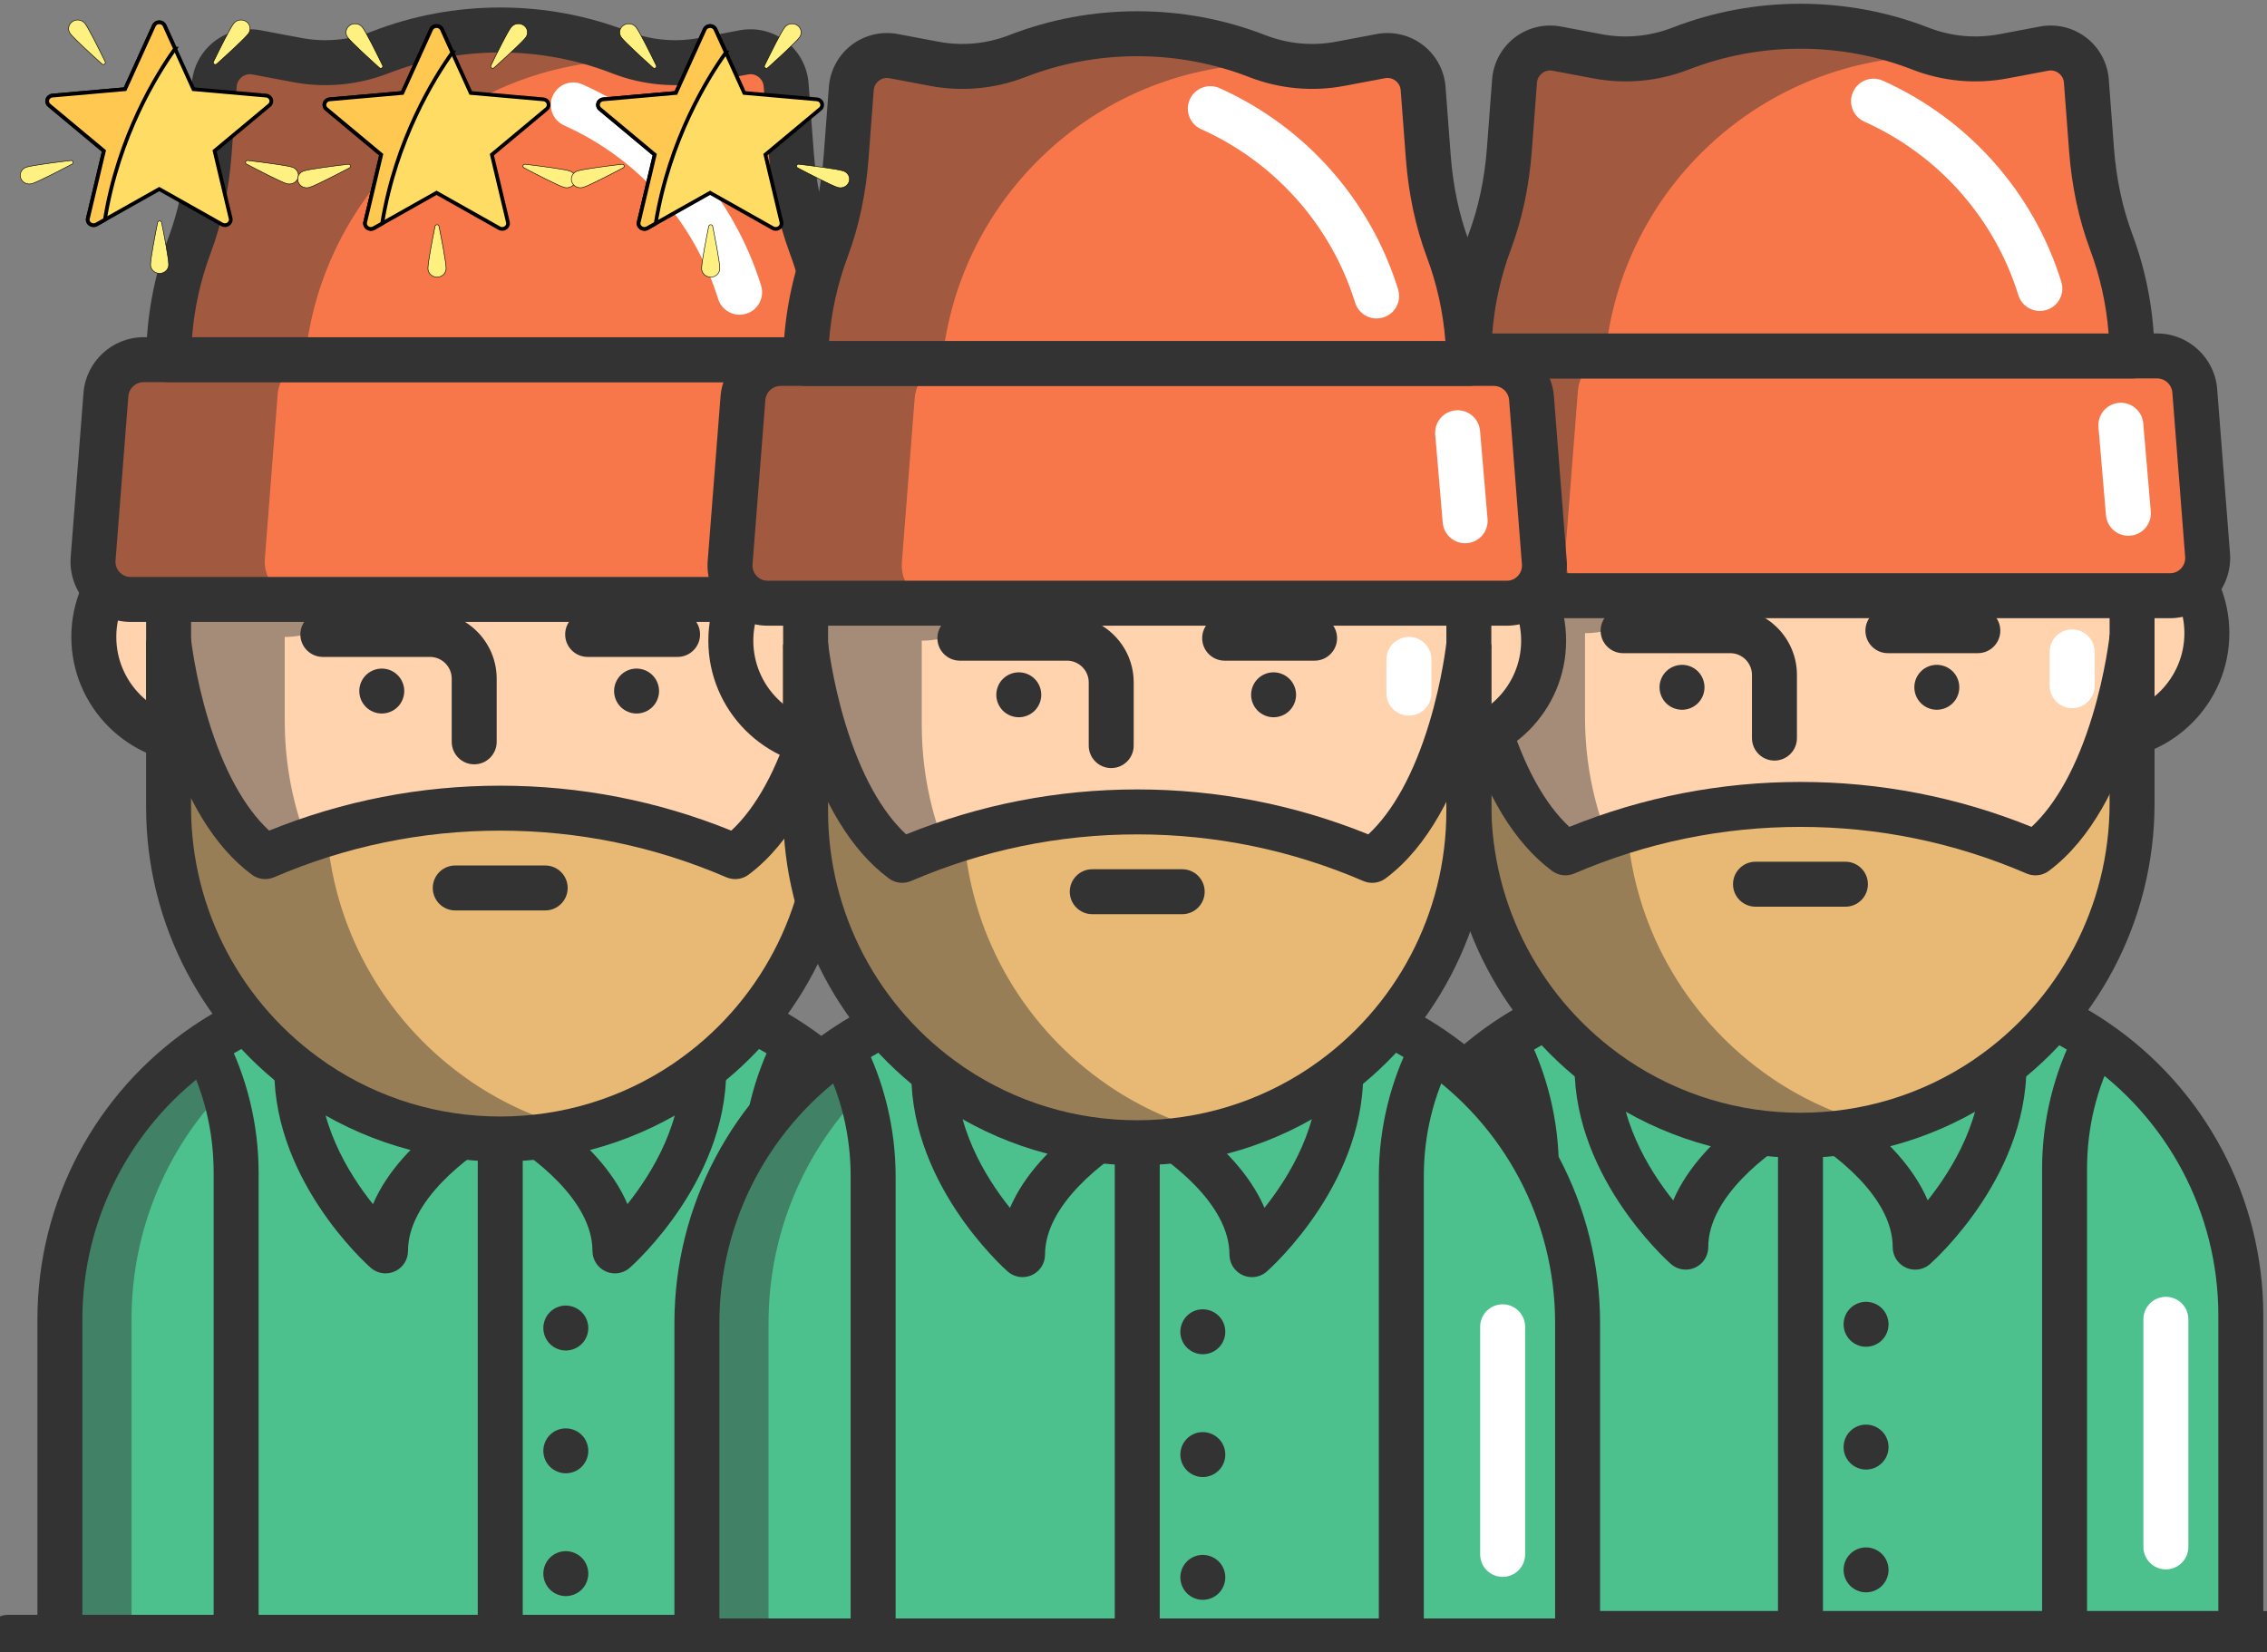 <svg width="605" height="441" xmlns="http://www.w3.org/2000/svg">

 <rect width="100%" height="100%" fill="#808080" stroke="none"/>

 <g>
  <title>background</title>
  <rect fill="none" id="canvas_background" height="443" width="607" y="-1" x="-1"/>
 </g>
 <g>
  <title>Layer 1</title>
  <g id="svg_1">
   <g id="svg_2">
    <g id="svg_3">
     <circle id="svg_4" fill="#FFD3AE" r="27.89" cy="170" cx="52.927"/>
     <circle id="svg_5" fill="#FFD3AE" r="27.89" cy="170" cx="214.062"/>
    </g>
    <g id="svg_6">
     <path id="svg_7" fill="#333333" d="m52.928,203.89c-18.688,0 -33.891,-15.203 -33.891,-33.89s15.203,-33.89 33.891,-33.89c18.687,0 33.89,15.203 33.89,33.89s-15.204,33.89 -33.89,33.89zm0,-55.78c-12.07,0 -21.891,9.82 -21.891,21.89s9.82,21.89 21.891,21.89s21.89,-9.82 21.89,-21.89s-9.82,-21.89 -21.89,-21.89z"/>
     <path id="svg_8" fill="#333333" d="m214.063,203.89c-18.687,0 -33.89,-15.203 -33.89,-33.89s15.203,-33.89 33.89,-33.89s33.89,15.203 33.89,33.89s-15.204,33.89 -33.89,33.89zm0,-55.78c-12.07,0 -21.89,9.82 -21.89,21.89s9.819,21.89 21.89,21.89s21.89,-9.82 21.89,-21.89s-9.82,-21.89 -21.89,-21.89z"/>
    </g>
   </g>
   <path id="svg_9" fill="#4CC18E" d="m182.855,265.97c0.19,0.05 0.39,0.09 0.58,0.14c10.46,2.53 20.19,6.93 28.83,12.81c23.39,15.92 38.75,42.77 38.75,73.19l0,84.89l-47.04,0l-140.96,0l-47.03,0l0,-84.89c0,-30.42 15.35,-57.27 38.74,-73.19c8.64,-5.88 18.37,-10.28 28.83,-12.81c0.19,-0.05 0.39,-0.09 0.58,-0.14"/>
   <path id="svg_10" fill="#4CC18E" d="m63.015,313l0,124l-47.03,0l0,-84.89c0,-30.42 15.35,-57.27 38.74,-73.19c5.3,10.2 8.29,21.79 8.29,34.08z"/>
   <path id="svg_11" fill="#4CC18E" d="m251.015,352.11l0,84.89l-47.04,0l0,-124c0,-12.29 2.99,-23.88 8.29,-34.08c23.39,15.92 38.75,42.77 38.75,73.19z"/>
   <path id="svg_12" fill="#FFD3AE" d="m182.855,265.97c-14.1,9.49 -31.08,15.03 -49.36,15.03s-35.26,-5.54 -49.36,-15.03c-0.19,-0.13 -0.39,-0.26 -0.58,-0.4c-23.28,-15.94 -38.56,-42.72 -38.56,-73.07l0,-22.5l0,-51.5c0,-48.877 39.623,-88.5 88.5,-88.5l0,0c48.877,0 88.5,39.623 88.5,88.5l0,51.5l0,22.5c0,30.35 -15.28,57.13 -38.56,73.07c-0.19,0.14 -0.39,0.27 -0.58,0.4z"/>
   <path id="svg_13" fill="#333333" d="m133.495,287c-18.881,0 -37.107,-5.551 -52.711,-16.052l-0.188,-0.128c-0.167,-0.112 -0.335,-0.228 -0.5,-0.346c-25.736,-17.656 -41.101,-46.799 -41.101,-77.973l0,-74c0,-52.107 42.393,-94.5 94.5,-94.5s94.5,42.393 94.5,94.5l0,74c0,31.172 -15.362,60.313 -41.097,77.97c-0.173,0.125 -0.35,0.245 -0.524,0.363l-0.13,0.088c-0.014,0.009 -0.026,0.018 -0.039,0.027c-15.603,10.5 -33.83,16.051 -52.71,16.051zm0,-251c-45.49,0 -82.5,37.009 -82.5,82.5l0,74c0,27.241 13.439,52.707 35.949,68.119c0.057,0.039 0.111,0.078 0.167,0.118l0.425,0.29c13.565,9.129 29.474,13.973 45.959,13.973c16.484,0 32.395,-4.844 46.009,-14.007l0.363,-0.247c0.052,-0.038 0.124,-0.09 0.178,-0.126c22.511,-15.413 35.95,-40.878 35.95,-68.119l0,-74c0,-45.492 -37.01,-82.501 -82.5,-82.501z"/>
   <g id="svg_14">
    <path id="svg_15" fill="#333333" d="m133.495,50c4.631,0 9.156,0.462 13.531,1.342"/>
    <path id="svg_16" fill="#FFFFFF" d="m147.032,57.343c-0.392,0 -0.79,-0.039 -1.188,-0.119c-4.039,-0.812 -8.195,-1.224 -12.349,-1.224c-3.313,0 -6,-2.686 -6,-6s2.687,-6 6,-6c4.947,0 9.898,0.491 14.714,1.46c3.249,0.654 5.353,3.817 4.699,7.065c-0.572,2.85 -3.077,4.818 -5.876,4.818z"/>
   </g>
   <g id="svg_17">
    <path id="svg_18" fill="#333333" d="m101.885,190.437c-1.58,0 -3.13,-0.64 -4.24,-1.75c-1.12,-1.12 -1.76,-2.67 -1.76,-4.25s0.64,-3.12 1.76,-4.24c1.39,-1.39 3.46,-2.03 5.41,-1.64c0.39,0.08 0.76,0.19 1.13,0.34c0.36,0.15 0.71,0.34 1.03,0.55c0.33,0.22 0.64,0.47 0.91,0.75c0.28,0.28 0.53,0.58 0.75,0.91s0.4,0.68 0.55,1.04c0.15,0.36 0.27,0.74 0.34,1.12c0.08,0.39 0.12,0.78 0.12,1.17s-0.04,0.79 -0.12,1.18c-0.07,0.38 -0.19,0.76 -0.34,1.12s-0.33,0.71 -0.55,1.03c-0.22,0.33 -0.47,0.64 -0.75,0.92c-1.11,1.11 -2.66,1.75 -4.24,1.75z"/>
    <path id="svg_19" fill="#333333" d="m169.885,190.437c-0.39,0 -0.79,-0.04 -1.17,-0.11c-0.38,-0.08 -0.76,-0.2 -1.12,-0.35c-0.37,-0.15 -0.71,-0.33 -1.04,-0.55c-0.33,-0.22 -0.64,-0.47 -0.91,-0.74c-0.28,-0.28 -0.53,-0.59 -0.75,-0.92c-0.22,-0.32 -0.4,-0.67 -0.55,-1.03c-0.15,-0.36 -0.27,-0.74 -0.34,-1.12c-0.08,-0.39 -0.12,-0.79 -0.12,-1.18s0.04,-0.78 0.12,-1.17c0.07,-0.38 0.19,-0.76 0.34,-1.12s0.33,-0.71 0.55,-1.04c0.22,-0.33 0.47,-0.63 0.75,-0.91c0.27,-0.28 0.58,-0.53 0.91,-0.75c0.33,-0.21 0.67,-0.4 1.04,-0.55c0.36,-0.15 0.74,-0.26 1.12,-0.34c1.95,-0.39 4.02,0.25 5.41,1.64c0.28,0.28 0.53,0.58 0.75,0.91s0.4,0.68 0.55,1.04s0.27,0.74 0.34,1.12c0.08,0.39 0.12,0.78 0.12,1.17s-0.04,0.79 -0.12,1.18c-0.07,0.38 -0.19,0.76 -0.34,1.12s-0.33,0.71 -0.55,1.03c-0.22,0.33 -0.47,0.64 -0.75,0.92c-1.11,1.11 -2.66,1.75 -4.24,1.75z"/>
   </g>
   <g id="svg_20">
    <path id="svg_21" fill="#333333" d="m126.552,204c-3.313,0 -6,-2.687 -6,-6l0,-16.857c0,-3.204 -2.606,-5.81 -5.811,-5.81l-28.58,0c-3.313,0 -6,-2.687 -6,-6s2.687,-6 6,-6l28.58,0c9.82,0 17.811,7.989 17.811,17.81l0,16.857c0,3.313 -2.687,6 -6,6z"/>
    <path id="svg_22" fill="#333333" d="m180.828,175.333l-24,0c-3.313,0 -6,-2.687 -6,-6s2.687,-6 6,-6l24,0c3.313,0 6,2.687 6,6s-2.686,6 -6,6z"/>
   </g>
   <path id="svg_23" fill="#333333" d="m209.975,437l-12,0l0,-124c0,-12.816 3.101,-25.558 8.966,-36.846l10.648,5.533c-5.053,9.724 -7.614,20.259 -7.614,31.313l0,124z"/>
   <path id="svg_24" fill="#FFFFFF" d="m231.015,419.875c-3.313,0 -6,-2.687 -6,-6l0,-60.75c0,-3.313 2.687,-6 6,-6s6,2.687 6,6l0,60.75c0,3.313 -2.687,6 -6,6z"/>
   <g id="svg_25">
    <path id="svg_26" opacity="0.44" fill="#333333" d="m59.665,290.92c-15.21,15.89 -24.56,37.45 -24.56,61.19l0,83.89l-19.12,0l0,-83.89c0,-30.42 15.35,-57.27 38.74,-73.19c1.98,3.82 3.64,7.83 4.94,12z"/>
   </g>
   <path id="svg_27" fill="#333333" d="m251.015,443l-235.03,0c-3.313,0 -6,-2.686 -6,-6l0,-84.89c0,-31.306 15.463,-60.521 41.364,-78.15c9.417,-6.408 19.763,-11.008 30.752,-13.671c0.131,-0.033 0.263,-0.064 0.396,-0.095l0.121,-0.028l3.043,11.607c-0.154,0.041 -0.313,0.078 -0.472,0.115l-0.121,0.028c-0.018,0.004 -0.084,0.021 -0.102,0.026c-9.597,2.321 -18.636,6.338 -26.865,11.938c-22.615,15.392 -36.116,40.898 -36.116,68.229l0,78.891l223.03,0l0,-78.89c0,-27.327 -13.505,-52.833 -36.126,-68.23c-8.229,-5.6 -17.267,-9.617 -26.865,-11.938c-0.038,-0.01 -0.076,-0.019 -0.114,-0.029l-0.113,-0.026c-0.154,-0.036 -0.309,-0.072 -0.46,-0.111l3.037,-11.609l-1.519,5.805l1.513,-5.806l0.121,0.028c0.135,0.031 0.269,0.063 0.4,0.096c10.991,2.664 21.337,7.264 30.752,13.671c25.907,17.633 41.374,46.848 41.374,78.15l0,84.889c0,3.314 -2.687,6 -6,6z"/>
   <path id="svg_28" fill="#333333" d="m69.015,437l-12,0l0,-124c0,-11.054 -2.562,-21.59 -7.614,-31.313l10.648,-5.533c5.865,11.289 8.966,24.03 8.966,36.846l0,124z"/>
   <path id="svg_29" fill="#FFFFFF" d="m200.306,147c-3.313,0 -6,-2.687 -6,-6l0,-24.378c0,-21.181 -10.934,-40.963 -28.534,-51.625c-0.529,-0.32 -1.064,-0.634 -1.604,-0.939c-2.884,-1.631 -3.899,-5.292 -2.269,-8.176c1.631,-2.883 5.289,-3.901 8.177,-2.269c0.644,0.364 1.28,0.737 1.912,1.12c21.169,12.823 34.318,36.537 34.318,61.889l0,24.378c0,3.313 -2.687,6 -6,6z"/>
   <g id="svg_30">
    <path id="svg_31" fill="#333333" d="m265,443l-262.771,0c-3.313,0 -6,-2.687 -6,-6s2.687,-6 6,-6l262.771,0c3.313,0 6,2.687 6,6s-2.687,6 -6,6z"/>
    <path id="svg_32" fill="#333333" d="m297,443l-11,0c-3.313,0 -6,-2.687 -6,-6s2.687,-6 6,-6l11,0c3.313,0 6,2.687 6,6s-2.687,6 -6,6z"/>
    <path id="svg_33" fill="#333333" d="m-19,443l-11,0c-3.313,0 -6,-2.687 -6,-6s2.687,-6 6,-6l11,0c3.313,0 6,2.687 6,6s-2.687,6 -6,6z"/>
   </g>
   <path id="svg_34" opacity="0.44" fill="#333333" d="m115.135,265.97c10.02,6.74 21.5,11.49 33.86,13.68c-5.03,0.89 -10.21,1.35 -15.5,1.35c-18.28,0 -35.26,-5.54 -49.36,-15.03c-0.19,-0.13 -0.39,-0.26 -0.58,-0.4c-23.28,-15.94 -38.56,-42.72 -38.56,-73.07l0,-22.5c0,-139 54.89,-137.301 54.89,-134.411l-10.384,15.807c-15.364,23.387 -15.305,53.174 -0.958,76.231c2.423,3.895 10.151,17.294 10.019,20.366c-0.483,11.29 -9.201,21.36 -21.338,21.975c-0.407,0.021 -0.817,0.031 -1.229,0.031l0,22.5c0,30.35 15.28,57.13 38.56,73.07c0.19,0.141 0.39,0.271 0.58,0.401z"/>
   <path id="svg_35" fill="#333333" d="m164.108,339.869c-0.836,0 -1.677,-0.174 -2.468,-0.532c-2.149,-0.97 -3.531,-3.11 -3.531,-5.468c0,-13.46 -15.872,-25.327 -24.603,-30.323c-8.726,5.015 -24.617,16.919 -24.617,30.323c0,2.358 -1.382,4.498 -3.531,5.468c-2.146,0.971 -4.668,0.593 -6.437,-0.968c-1.119,-0.987 -27.39,-24.524 -25.635,-55.707l11.98,0.674c-0.894,15.879 7.66,29.799 14.265,38.063c7.786,-18.213 30.165,-29.475 31.31,-30.04c1.674,-0.828 3.64,-0.828 5.317,0c1.144,0.565 23.501,11.815 31.296,30.014c6.605,-8.29 15.166,-22.236 14.276,-38.037l11.98,-0.675c1.756,31.183 -24.516,54.721 -25.635,55.707c-1.115,0.987 -2.533,1.501 -3.967,1.501z"/>
   <path id="svg_36" fill="#FFFFFF" d="m206,190c-3.313,0 -6,-2.687 -6,-6l0,-9c0,-3.313 2.687,-6 6,-6s6,2.687 6,6l0,9c0,3.313 -2.687,6 -6,6z"/>
   <path id="svg_37" fill="#F7774B" d="m242.14,149.15c0.46,5.85 -4.16,10.85 -10.03,10.85l-197.23,0c-5.87,0 -10.49,-5 -10.03,-10.85l3.42,-43.87c0.41,-5.24 4.78,-9.28 10.03,-9.28l6.7,0l176.98,0l6.71,0c5.25,0 9.62,4.04 10.03,9.28l3.42,43.87z"/>
   <path id="svg_38" opacity="0.44" fill="#333333" d="m80.71,160l-45.83,0c-5.87,0 -10.49,-5 -10.03,-10.85l3.42,-43.87c0.41,-5.24 4.78,-9.28 10.03,-9.28l45.83,0c-5.25,0 -9.62,4.04 -10.03,9.28l-3.42,43.87c-0.46,5.85 4.16,10.85 10.03,10.85z"/>
   <path id="svg_39" fill="#333333" d="m232.109,166l-197.229,0c-4.465,0 -8.764,-1.88 -11.794,-5.158s-4.567,-7.711 -4.218,-12.163l3.42,-43.866c0.65,-8.307 7.684,-14.813 16.012,-14.813l190.39,0c8.328,0 15.362,6.506 16.012,14.812l3.42,43.872c0.351,4.448 -1.188,8.881 -4.218,12.159s-7.33,5.157 -11.795,5.157zm-193.809,-64c-2.105,0 -3.884,1.646 -4.049,3.748l-3.42,43.868c-0.09,1.147 0.289,2.239 1.066,3.08c0.45,0.487 1.436,1.304 2.982,1.304l197.229,0c1.547,0 2.532,-0.817 2.982,-1.304c0.777,-0.841 1.156,-1.933 1.066,-3.076l-3.42,-43.874c-0.165,-2.1 -1.943,-3.746 -4.049,-3.746c0,0 -190.387,0 -190.387,0z"/>
   <path id="svg_40" fill="#F7774B" d="m221.98,96c-0.076,-14.303 -3.55,-27.801 -9.649,-39.733l-2.539,-33.637c-0.428,-5.67 -5.69,-9.708 -11.278,-8.654l-23.388,4.413c-12.408,-6.628 -26.577,-10.389 -41.626,-10.389l-0.01,0c-15.05,0 -29.221,3.762 -41.631,10.39l-23.394,-4.414c-5.587,-1.054 -10.85,2.984 -11.278,8.654l-2.539,33.642c-6.098,11.931 -9.572,25.426 -9.648,39.728l176.98,0z"/>
   <path id="svg_41" fill="#333333" d="m221.979,102l-176.979,0c-1.597,0 -3.128,-0.636 -4.254,-1.769c-1.126,-1.132 -1.755,-2.667 -1.746,-4.263c0.061,-11.201 2.065,-22.159 5.96,-32.568c2.605,-6.967 4.243,-14.692 4.866,-22.96l1.378,-18.261c0.333,-4.403 2.532,-8.469 6.034,-11.157c3.502,-2.687 7.998,-3.761 12.339,-2.941l10.861,2.049c6.322,1.193 12.844,0.59 18.854,-1.746c10.904,-4.236 22.41,-6.384 34.198,-6.384c11.797,0 23.301,2.147 34.202,6.383c6.011,2.336 12.528,2.939 18.854,1.746l10.855,-2.048c4.34,-0.819 8.836,0.254 12.338,2.941c3.503,2.688 5.703,6.754 6.035,11.157l1.378,18.253c0.623,8.27 2.261,15.996 4.867,22.965c3.895,10.413 5.899,21.372 5.959,32.572c0.009,1.597 -0.62,3.131 -1.746,4.263s-2.656,1.768 -4.253,1.768zm-170.73,-12l164.481,0c-0.596,-7.682 -2.254,-15.192 -4.95,-22.4c-3.002,-8.03 -4.885,-16.867 -5.594,-26.265l-1.378,-18.253c-0.104,-1.372 -0.904,-2.18 -1.373,-2.54c-0.468,-0.36 -1.451,-0.925 -2.809,-0.669l-10.855,2.048c-8.532,1.609 -17.322,0.796 -25.425,-2.352c-9.51,-3.695 -19.552,-5.569 -29.846,-5.569c-10.306,0 -20.349,1.874 -29.861,5.57c-8.103,3.147 -16.894,3.962 -25.425,2.352l-10.861,-2.049c-1.356,-0.255 -2.341,0.31 -2.809,0.669c-0.469,0.36 -1.27,1.167 -1.373,2.539l-1.378,18.261c-0.709,9.397 -2.592,18.233 -5.594,26.261c-2.696,7.206 -4.353,14.715 -4.95,22.397z"/>
   <path id="svg_42" opacity="0.44" fill="#333333" d="m133.5,8c13.14,0 25.61,2.87 36.82,8.01c-0.27,-0.01 -0.55,-0.01 -0.82,-0.01c-46.01,0 -83.82,35.11 -88.09,80l-36.41,0c0.08,-14.3 3.55,-27.8 9.65,-39.73l2.54,-33.64c0.43,-5.67 5.69,-9.71 11.28,-8.65l23.39,4.41c12.41,-6.63 26.58,-10.39 41.63,-10.39l0.01,0z"/>
   <path id="svg_43" fill="#FFFFFF" d="m197.379,84.002c-2.559,0 -4.93,-1.65 -5.729,-4.223c-6.391,-20.589 -21.372,-37.466 -41.102,-46.303c-3.023,-1.355 -4.377,-4.904 -3.022,-7.928c1.354,-3.023 4.901,-4.378 7.929,-3.023c22.873,10.246 40.243,29.817 47.656,53.697c0.982,3.165 -0.787,6.527 -3.952,7.509c-0.592,0.183 -1.191,0.271 -1.78,0.271z"/>
   <path id="svg_44" fill="#FFFFFF" d="m220.998,144c-3.083,0 -5.704,-2.362 -5.972,-5.49l-2.005,-23.5c-0.281,-3.302 2.167,-6.207 5.469,-6.488c3.278,-0.285 6.205,2.166 6.488,5.468l2.005,23.5c0.281,3.302 -2.167,6.207 -5.469,6.489c-0.172,0.014 -0.345,0.021 -0.516,0.021z"/>
   <rect id="svg_45" fill="#333333" height="153.261" width="12" y="284.739" x="127.5"/>
   <path id="svg_46" fill="#E8B974" d="m196.2,228.63c21.44,-15.95 25.79,-57.63 25.79,-57.63l0,44.5c0,30.35 -15.27,57.13 -38.56,73.07c-0.19,0.14 -0.39,0.27 -0.57,0.4c-14.11,9.49 -31.09,15.03 -49.37,15.03c-18.27,0 -35.25,-5.54 -49.36,-15.03c-0.19,-0.13 -0.39,-0.26 -0.57,-0.4c-23.28,-15.94 -38.57,-42.72 -38.57,-73.07l0,-44.5c0,0 1.09,10.42 4.86,22.83c3.77,12.42 10.21,26.82 20.93,34.8c20.02,-8.62 41.36,-12.93 62.71,-12.93c21.36,0 42.7,4.31 62.71,12.93z"/>
   <path id="svg_47" opacity="0.44" fill="#333333" d="m126.14,288.97c8.52,5.73 18.09,10.02 28.36,12.52c-6.74,1.64 -13.77,2.51 -21.01,2.51c-18.27,0 -35.25,-5.54 -49.36,-15.03c-0.19,-0.13 -0.39,-0.26 -0.57,-0.4c-23.28,-15.94 -38.57,-42.72 -38.57,-73.07l0,-44.5c0,0 1.09,10.42 4.86,22.83c3.77,12.42 10.21,26.82 20.93,34.8c5.41,-2.33 10.92,-4.34 16.5,-6.04c2.17,27.4 16.84,51.29 38.29,65.98c0.18,0.14 0.38,0.27 0.57,0.4z"/>
   <path id="svg_48" fill="#333333" d="m133.49,310c-18.869,0 -37.096,-5.55 -52.709,-16.051l-0.143,-0.097c-0.196,-0.133 -0.393,-0.269 -0.582,-0.409c-25.717,-17.664 -41.066,-46.791 -41.066,-77.943l0,-44.5l12,0l0,44.5c0,27.236 13.442,52.702 35.959,68.119c0.098,0.067 0.194,0.137 0.288,0.21l0.282,0.19c13.586,9.136 29.496,13.98 45.971,13.98c16.474,0 32.379,-4.839 46,-13.995l0.372,-0.26c0.054,-0.04 0.123,-0.089 0.179,-0.127c22.51,-15.407 35.949,-40.872 35.949,-68.119l0,-44.498l12,0l0,44.5c0,31.18 -15.362,60.32 -41.097,77.97c-0.128,0.093 -0.258,0.183 -0.387,0.271l-0.137,0.094c-0.054,0.039 -0.107,0.077 -0.162,0.113c-15.611,10.502 -33.841,16.052 -52.717,16.052z"/>
   <path id="svg_49" fill="#333333" d="m196.199,234.63c-0.803,0 -1.61,-0.161 -2.373,-0.49c-19.162,-8.254 -39.462,-12.44 -60.336,-12.44c-20.865,0 -41.166,4.186 -60.337,12.44c-1.967,0.848 -4.236,0.582 -5.956,-0.698c-9.938,-7.397 -17.706,-20.139 -23.089,-37.87c-3.892,-12.811 -5.039,-23.5 -5.086,-23.949l11.935,-1.252c0.011,0.099 1.092,10.055 4.634,21.714c4.047,13.331 9.62,23.477 16.229,29.608c19.67,-7.961 40.397,-11.994 61.671,-11.994c21.282,0 42.01,4.033 61.673,11.994c6.611,-6.13 12.186,-16.275 16.23,-29.603c3.56,-11.729 4.619,-21.616 4.629,-21.714l11.936,1.246c-0.189,1.809 -4.892,44.499 -28.177,61.821c-1.053,0.784 -2.312,1.187 -3.583,1.187z"/>
   <g id="svg_50">
    <path id="svg_51" fill="#333333" d="m145.495,243l-24,0c-3.313,0 -6,-2.687 -6,-6s2.687,-6 6,-6l24,0c3.313,0 6,2.687 6,6s-2.686,6 -6,6z"/>
   </g>
   <g id="svg_52">
    <g id="svg_53">
     <path id="svg_54" fill="#333333" d="m151,360.451c-0.39,0 -0.79,-0.04 -1.17,-0.11c-0.38,-0.08 -0.76,-0.2 -1.12,-0.35c-0.37,-0.15 -0.71,-0.33 -1.04,-0.55c-0.33,-0.22 -0.64,-0.47 -0.91,-0.74c-0.28,-0.28 -0.53,-0.59 -0.75,-0.92c-0.22,-0.32 -0.4,-0.67 -0.55,-1.03c-0.15,-0.36 -0.27,-0.74 -0.34,-1.12c-0.08,-0.39 -0.12,-0.79 -0.12,-1.18c0,-0.39 0.04,-0.78 0.12,-1.17c0.07,-0.38 0.19,-0.76 0.34,-1.12s0.33,-0.71 0.55,-1.04c0.22,-0.33 0.47,-0.63 0.75,-0.91c0.27,-0.28 0.58,-0.53 0.91,-0.75c0.33,-0.21 0.67,-0.4 1.04,-0.55c0.36,-0.15 0.74,-0.26 1.12,-0.34c1.95,-0.39 4.02,0.25 5.41,1.64c0.28,0.28 0.53,0.58 0.75,0.91c0.22,0.33 0.4,0.68 0.55,1.04c0.15,0.36 0.27,0.74 0.34,1.12c0.08,0.39 0.12,0.78 0.12,1.17s-0.04,0.79 -0.12,1.18c-0.07,0.38 -0.19,0.76 -0.34,1.12s-0.33,0.71 -0.55,1.03c-0.22,0.33 -0.47,0.64 -0.75,0.92c-1.11,1.11 -2.66,1.75 -4.24,1.75z"/>
    </g>
    <g id="svg_55">
     <path id="svg_56" fill="#333333" d="m151,426c-0.39,0 -0.79,-0.04 -1.17,-0.11c-0.38,-0.08 -0.76,-0.2 -1.12,-0.35c-0.37,-0.15 -0.71,-0.33 -1.04,-0.55c-0.33,-0.22 -0.64,-0.47 -0.91,-0.74c-0.28,-0.28 -0.53,-0.59 -0.75,-0.92c-0.22,-0.32 -0.4,-0.67 -0.55,-1.03c-0.15,-0.36 -0.27,-0.74 -0.34,-1.12c-0.08,-0.39 -0.12,-0.79 -0.12,-1.18c0,-0.39 0.04,-0.78 0.12,-1.17c0.07,-0.38 0.19,-0.76 0.34,-1.12s0.33,-0.71 0.55,-1.04c0.22,-0.33 0.47,-0.63 0.75,-0.91c0.27,-0.28 0.58,-0.53 0.91,-0.75c0.33,-0.21 0.67,-0.4 1.04,-0.55c0.36,-0.15 0.74,-0.26 1.12,-0.34c1.95,-0.39 4.02,0.25 5.41,1.64c0.28,0.28 0.53,0.58 0.75,0.91c0.22,0.33 0.4,0.68 0.55,1.04c0.15,0.36 0.27,0.74 0.34,1.12c0.08,0.39 0.12,0.78 0.12,1.17s-0.04,0.79 -0.12,1.18c-0.07,0.38 -0.19,0.76 -0.34,1.12s-0.33,0.71 -0.55,1.03c-0.22,0.33 -0.47,0.64 -0.75,0.92c-1.11,1.11 -2.66,1.75 -4.24,1.75z"/>
    </g>
    <g id="svg_57">
     <path id="svg_58" fill="#333333" d="m151,393.225c-0.39,0 -0.79,-0.04 -1.17,-0.11c-0.38,-0.08 -0.76,-0.2 -1.12,-0.35c-0.37,-0.15 -0.71,-0.33 -1.04,-0.55c-0.33,-0.22 -0.64,-0.47 -0.91,-0.74c-0.28,-0.28 -0.53,-0.59 -0.75,-0.92c-0.22,-0.32 -0.4,-0.67 -0.55,-1.03c-0.15,-0.36 -0.27,-0.74 -0.34,-1.12c-0.08,-0.39 -0.12,-0.79 -0.12,-1.18c0,-0.39 0.04,-0.78 0.12,-1.17c0.07,-0.38 0.19,-0.76 0.34,-1.12s0.33,-0.71 0.55,-1.04c0.22,-0.33 0.47,-0.63 0.75,-0.91c0.27,-0.28 0.58,-0.53 0.91,-0.75c0.33,-0.21 0.67,-0.4 1.04,-0.55c0.36,-0.15 0.74,-0.26 1.12,-0.34c1.95,-0.39 4.02,0.25 5.41,1.64c0.28,0.28 0.53,0.58 0.75,0.91c0.22,0.33 0.4,0.68 0.55,1.04c0.15,0.36 0.27,0.74 0.34,1.12c0.08,0.39 0.12,0.78 0.12,1.17s-0.04,0.79 -0.12,1.18c-0.07,0.38 -0.19,0.76 -0.34,1.12s-0.33,0.71 -0.55,1.03c-0.22,0.33 -0.47,0.64 -0.75,0.92c-1.11,1.111 -2.66,1.75 -4.24,1.75z"/>
    </g>
   </g>
  </g>
  <g id="svg_59"/>
  <g id="svg_60"/>
  <g id="svg_61"/>
  <g id="svg_62"/>
  <g id="svg_63"/>
  <g id="svg_64"/>
  <g id="svg_65"/>
  <g id="svg_66"/>
  <g id="svg_67"/>
  <g id="svg_68"/>
  <g id="svg_69"/>
  <g id="svg_70"/>
  <g id="svg_71"/>
  <g id="svg_72"/>
  <g id="svg_73"/>
  <g id="svg_131">
   <g id="svg_80">
    <g id="svg_76">
     <circle id="svg_74" fill="#FFD3AE" r="27.89" cy="169" cx="399.927"/>
     <circle id="svg_75" fill="#FFD3AE" r="27.89" cy="169" cx="561.062"/>
    </g>
    <g id="svg_79">
     <path id="svg_77" fill="#333333" d="m399.928,202.89c-18.688,0 -33.891,-15.203 -33.891,-33.89s15.203,-33.89 33.891,-33.89c18.687,0 33.89,15.203 33.89,33.89s-15.204,33.89 -33.89,33.89zm0,-55.78c-12.07,0 -21.891,9.82 -21.891,21.89s9.82,21.89 21.891,21.89s21.89,-9.82 21.89,-21.89s-9.82,-21.89 -21.89,-21.89z"/>
     <path id="svg_78" fill="#333333" d="m561.063,202.89c-18.687,0 -33.89,-15.203 -33.89,-33.89s15.203,-33.89 33.89,-33.89s33.89,15.203 33.89,33.89s-15.204,33.89 -33.89,33.89zm0,-55.78c-12.07,0 -21.89,9.82 -21.89,21.89s9.819,21.89 21.89,21.89s21.89,-9.82 21.89,-21.89s-9.82,-21.89 -21.89,-21.89z"/>
    </g>
   </g>
   <path id="svg_81" fill="#4CC18E" d="m529.855,264.97c0.19,0.05 0.39,0.09 0.58,0.14c10.46,2.53 20.19,6.93 28.83,12.81c23.39,15.92 38.75,42.77 38.75,73.19l0,84.89l-47.04,0l-140.96,0l-47.03,0l0,-84.89c0,-30.42 15.35,-57.27 38.74,-73.19c8.64,-5.88 18.37,-10.28 28.83,-12.81c0.19,-0.05 0.39,-0.09 0.58,-0.14"/>
   <path id="svg_82" fill="#4CC18E" d="m410.015,312l0,124l-47.03,0l0,-84.89c0,-30.42 15.35,-57.27 38.74,-73.19c5.3,10.2 8.29,21.79 8.29,34.08z"/>
   <path id="svg_83" fill="#4CC18E" d="m598.015,351.11l0,84.89l-47.04,0l0,-124c0,-12.29 2.99,-23.88 8.29,-34.08c23.39,15.92 38.75,42.77 38.75,73.19z"/>
   <path id="svg_84" fill="#FFD3AE" d="m529.855,264.97c-14.1,9.49 -31.08,15.03 -49.36,15.03s-35.26,-5.54 -49.36,-15.03c-0.19,-0.13 -0.39,-0.26 -0.58,-0.4c-23.28,-15.94 -38.56,-42.72 -38.56,-73.07l0,-22.5l0,-51.5c0,-48.877 39.623,-88.5 88.5,-88.5l0,0c48.877,0 88.5,39.623 88.5,88.5l0,51.5l0,22.5c0,30.35 -15.28,57.13 -38.56,73.07c-0.19,0.14 -0.39,0.27 -0.58,0.4z"/>
   <path id="svg_85" fill="#333333" d="m480.495,286c-18.881,0 -37.107,-5.551 -52.711,-16.052l-0.188,-0.128c-0.167,-0.112 -0.335,-0.228 -0.5,-0.346c-25.736,-17.656 -41.101,-46.799 -41.101,-77.973l0,-74c0,-52.107 42.393,-94.5 94.5,-94.5s94.5,42.393 94.5,94.5l0,74c0,31.172 -15.362,60.313 -41.097,77.97c-0.173,0.125 -0.35,0.245 -0.524,0.363l-0.13,0.088c-0.014,0.009 -0.026,0.018 -0.039,0.027c-15.603,10.5 -33.83,16.051 -52.71,16.051zm0,-251c-45.49,0 -82.5,37.009 -82.5,82.5l0,74c0,27.241 13.439,52.707 35.949,68.119c0.057,0.039 0.111,0.078 0.167,0.118l0.425,0.29c13.565,9.129 29.474,13.973 45.959,13.973c16.484,0 32.395,-4.844 46.009,-14.007l0.363,-0.247c0.052,-0.038 0.124,-0.09 0.178,-0.126c22.511,-15.413 35.95,-40.878 35.95,-68.119l0,-74c0,-45.492 -37.01,-82.501 -82.5,-82.501z"/>
   <g id="svg_88">
    <path id="svg_86" fill="#333333" d="m480.495,49c4.631,0 9.156,0.462 13.531,1.342"/>
    <path id="svg_87" fill="#FFFFFF" d="m494.032,56.343c-0.392,0 -0.79,-0.039 -1.188,-0.119c-4.039,-0.812 -8.195,-1.224 -12.349,-1.224c-3.313,0 -6,-2.686 -6,-6s2.687,-6 6,-6c4.947,0 9.898,0.491 14.714,1.46c3.249,0.654 5.353,3.817 4.699,7.065c-0.572,2.85 -3.077,4.818 -5.876,4.818z"/>
   </g>
   <g id="svg_91">
    <path id="svg_89" fill="#333333" d="m448.885,189.437c-1.58,0 -3.13,-0.64 -4.24,-1.75c-1.12,-1.12 -1.76,-2.67 -1.76,-4.25s0.64,-3.12 1.76,-4.24c1.39,-1.39 3.46,-2.03 5.41,-1.64c0.39,0.08 0.76,0.19 1.13,0.34c0.36,0.15 0.71,0.34 1.03,0.55c0.33,0.22 0.64,0.47 0.91,0.75c0.28,0.28 0.53,0.58 0.75,0.91s0.4,0.68 0.55,1.04c0.15,0.36 0.27,0.74 0.34,1.12c0.08,0.39 0.12,0.78 0.12,1.17s-0.04,0.79 -0.12,1.18c-0.07,0.38 -0.19,0.76 -0.34,1.12s-0.33,0.71 -0.55,1.03c-0.22,0.33 -0.47,0.64 -0.75,0.92c-1.11,1.11 -2.66,1.75 -4.24,1.75z"/>
    <path id="svg_90" fill="#333333" d="m516.885,189.437c-0.39,0 -0.79,-0.04 -1.17,-0.11c-0.38,-0.08 -0.76,-0.2 -1.12,-0.35c-0.37,-0.15 -0.71,-0.33 -1.04,-0.55c-0.33,-0.22 -0.64,-0.47 -0.91,-0.74c-0.28,-0.28 -0.53,-0.59 -0.75,-0.92c-0.22,-0.32 -0.4,-0.67 -0.55,-1.03c-0.15,-0.36 -0.27,-0.74 -0.34,-1.12c-0.08,-0.39 -0.12,-0.79 -0.12,-1.18s0.04,-0.78 0.12,-1.17c0.07,-0.38 0.19,-0.76 0.34,-1.12s0.33,-0.71 0.55,-1.04c0.22,-0.33 0.47,-0.63 0.75,-0.91c0.27,-0.28 0.58,-0.53 0.91,-0.75c0.33,-0.21 0.67,-0.4 1.04,-0.55c0.36,-0.15 0.74,-0.26 1.12,-0.34c1.95,-0.39 4.02,0.25 5.41,1.64c0.28,0.28 0.53,0.58 0.75,0.91s0.4,0.68 0.55,1.04s0.27,0.74 0.34,1.12c0.08,0.39 0.12,0.78 0.12,1.17s-0.04,0.79 -0.12,1.18c-0.07,0.38 -0.19,0.76 -0.34,1.12s-0.33,0.71 -0.55,1.03c-0.22,0.33 -0.47,0.64 -0.75,0.92c-1.11,1.11 -2.66,1.75 -4.24,1.75z"/>
   </g>
   <g id="svg_94">
    <path id="svg_92" fill="#333333" d="m473.552,203c-3.313,0 -6,-2.687 -6,-6l0,-16.857c0,-3.204 -2.606,-5.81 -5.811,-5.81l-28.58,0c-3.313,0 -6,-2.687 -6,-6s2.687,-6 6,-6l28.58,0c9.82,0 17.811,7.989 17.811,17.81l0,16.857c0,3.313 -2.687,6 -6,6z"/>
    <path id="svg_93" fill="#333333" d="m527.828,174.333l-24,0c-3.313,0 -6,-2.687 -6,-6s2.687,-6 6,-6l24,0c3.313,0 6,2.687 6,6s-2.686,6 -6,6z"/>
   </g>
   <path id="svg_95" fill="#333333" d="m556.975,436l-12,0l0,-124c0,-12.816 3.101,-25.558 8.966,-36.846l10.648,5.533c-5.053,9.724 -7.614,20.259 -7.614,31.313l0,124z"/>
   <path id="svg_96" fill="#FFFFFF" d="m578.015,418.875c-3.313,0 -6,-2.687 -6,-6l0,-60.75c0,-3.313 2.687,-6 6,-6s6,2.687 6,6l0,60.75c0,3.313 -2.687,6 -6,6z"/>
   <g id="svg_98">
    <path id="svg_97" opacity="0.44" fill="#333333" d="m406.665,289.92c-15.21,15.89 -24.56,37.45 -24.56,61.19l0,83.89l-19.12,0l0,-83.89c0,-30.42 15.35,-57.27 38.74,-73.19c1.98,3.82 3.64,7.83 4.94,12z"/>
   </g>
   <path id="svg_99" fill="#333333" d="m598.015,442l-235.03,0c-3.313,0 -6,-2.686 -6,-6l0,-84.89c0,-31.306 15.463,-60.521 41.364,-78.15c9.417,-6.408 19.763,-11.008 30.752,-13.671c0.131,-0.033 0.263,-0.064 0.396,-0.095l0.121,-0.028l3.043,11.607c-0.154,0.041 -0.313,0.078 -0.472,0.115l-0.121,0.028c-0.018,0.004 -0.084,0.021 -0.102,0.026c-9.597,2.321 -18.636,6.338 -26.865,11.938c-22.615,15.392 -36.116,40.898 -36.116,68.229l0,78.891l223.03,0l0,-78.89c0,-27.327 -13.505,-52.833 -36.126,-68.23c-8.229,-5.6 -17.267,-9.617 -26.865,-11.938c-0.038,-0.01 -0.076,-0.019 -0.114,-0.029l-0.113,-0.026c-0.154,-0.036 -0.309,-0.072 -0.46,-0.111l3.037,-11.609l-1.519,5.805l1.513,-5.806l0.121,0.028c0.135,0.031 0.269,0.063 0.4,0.096c10.991,2.664 21.337,7.264 30.752,13.671c25.907,17.633 41.374,46.848 41.374,78.15l0,84.889c0,3.314 -2.687,6 -6,6z"/>
   <path id="svg_100" fill="#333333" d="m416.015,436l-12,0l0,-124c0,-11.054 -2.562,-21.59 -7.614,-31.313l10.648,-5.533c5.865,11.289 8.966,24.03 8.966,36.846l0,124z"/>
   <path id="svg_101" fill="#FFFFFF" d="m547.306,146c-3.313,0 -6,-2.687 -6,-6l0,-24.378c0,-21.181 -10.934,-40.963 -28.534,-51.625c-0.529,-0.32 -1.064,-0.634 -1.604,-0.939c-2.884,-1.631 -3.899,-5.292 -2.269,-8.176c1.631,-2.883 5.289,-3.901 8.177,-2.269c0.644,0.364 1.28,0.737 1.912,1.12c21.169,12.823 34.318,36.537 34.318,61.889l0,24.378c0,3.313 -2.687,6 -6,6z"/>
   <g id="svg_105">
    <path id="svg_102" fill="#333333" d="m612,442l-262.771,0c-3.313,0 -6,-2.687 -6,-6s2.687,-6 6,-6l262.771,0c3.313,0 6,2.687 6,6s-2.687,6 -6,6z"/>
    <path id="svg_103" fill="#333333" d="m644,442l-11,0c-3.313,0 -6,-2.687 -6,-6s2.687,-6 6,-6l11,0c3.313,0 6,2.687 6,6s-2.687,6 -6,6z"/>
    <path id="svg_104" fill="#333333" d="m328,442l-11,0c-3.313,0 -6,-2.687 -6,-6s2.687,-6 6,-6l11,0c3.313,0 6,2.687 6,6s-2.687,6 -6,6z"/>
   </g>
   <path id="svg_106" opacity="0.44" fill="#333333" d="m462.135,264.97c10.02,6.74 21.5,11.49 33.86,13.68c-5.03,0.89 -10.21,1.35 -15.5,1.35c-18.28,0 -35.26,-5.54 -49.36,-15.03c-0.19,-0.13 -0.39,-0.26 -0.58,-0.4c-23.28,-15.94 -38.56,-42.72 -38.56,-73.07l0,-22.5c0,-139 54.89,-137.301 54.89,-134.411l-10.384,15.807c-15.364,23.387 -15.305,53.174 -0.958,76.231c2.423,3.895 10.151,17.294 10.019,20.366c-0.483,11.29 -9.201,21.36 -21.338,21.975c-0.407,0.021 -0.817,0.031 -1.229,0.031l0,22.5c0,30.35 15.28,57.13 38.56,73.07c0.19,0.141 0.39,0.271 0.58,0.401z"/>
   <path id="svg_107" fill="#333333" d="m511.108,338.869c-0.836,0 -1.677,-0.174 -2.468,-0.532c-2.149,-0.97 -3.531,-3.11 -3.531,-5.468c0,-13.46 -15.872,-25.327 -24.603,-30.323c-8.726,5.015 -24.617,16.919 -24.617,30.323c0,2.358 -1.382,4.498 -3.531,5.468c-2.146,0.971 -4.668,0.593 -6.437,-0.968c-1.119,-0.987 -27.39,-24.524 -25.635,-55.707l11.98,0.674c-0.894,15.879 7.66,29.799 14.265,38.063c7.786,-18.213 30.165,-29.475 31.31,-30.04c1.674,-0.828 3.64,-0.828 5.317,0c1.144,0.565 23.501,11.815 31.296,30.014c6.605,-8.29 15.166,-22.236 14.276,-38.037l11.98,-0.675c1.756,31.183 -24.516,54.721 -25.635,55.707c-1.115,0.987 -2.533,1.501 -3.967,1.501z"/>
   <path id="svg_108" fill="#FFFFFF" d="m553,189c-3.313,0 -6,-2.687 -6,-6l0,-9c0,-3.313 2.687,-6 6,-6s6,2.687 6,6l0,9c0,3.313 -2.687,6 -6,6z"/>
   <path id="svg_109" fill="#F7774B" d="m589.14,148.15c0.46,5.85 -4.16,10.85 -10.03,10.85l-197.23,0c-5.87,0 -10.49,-5 -10.03,-10.85l3.42,-43.87c0.41,-5.24 4.78,-9.28 10.03,-9.28l6.7,0l176.98,0l6.71,0c5.25,0 9.62,4.04 10.03,9.28l3.42,43.87z"/>
   <path id="svg_110" opacity="0.44" fill="#333333" d="m427.71,159l-45.83,0c-5.87,0 -10.49,-5 -10.03,-10.85l3.42,-43.87c0.41,-5.24 4.78,-9.28 10.03,-9.28l45.83,0c-5.25,0 -9.62,4.04 -10.03,9.28l-3.42,43.87c-0.46,5.85 4.16,10.85 10.03,10.85z"/>
   <path id="svg_111" fill="#333333" d="m579.109,165l-197.229,0c-4.465,0 -8.764,-1.88 -11.794,-5.158s-4.567,-7.711 -4.218,-12.163l3.42,-43.866c0.65,-8.307 7.684,-14.813 16.012,-14.813l190.39,0c8.328,0 15.362,6.506 16.012,14.812l3.42,43.872c0.351,4.448 -1.188,8.881 -4.218,12.159s-7.33,5.157 -11.795,5.157zm-193.809,-64c-2.105,0 -3.884,1.646 -4.049,3.748l-3.42,43.868c-0.09,1.147 0.289,2.239 1.066,3.08c0.45,0.487 1.436,1.304 2.982,1.304l197.229,0c1.547,0 2.532,-0.817 2.982,-1.304c0.777,-0.841 1.156,-1.933 1.066,-3.076l-3.42,-43.874c-0.165,-2.1 -1.943,-3.746 -4.049,-3.746c0,0 -190.387,0 -190.387,0z"/>
   <path id="svg_112" fill="#F7774B" d="m568.98,95c-0.076,-14.303 -3.55,-27.801 -9.649,-39.733l-2.539,-33.637c-0.428,-5.67 -5.69,-9.708 -11.278,-8.654l-23.388,4.413c-12.408,-6.628 -26.577,-10.389 -41.626,-10.389l-0.01,0c-15.05,0 -29.221,3.762 -41.631,10.39l-23.394,-4.414c-5.587,-1.054 -10.85,2.984 -11.278,8.654l-2.539,33.642c-6.098,11.931 -9.572,25.426 -9.648,39.728l176.98,0z"/>
   <path id="svg_113" fill="#333333" d="m568.979,101l-176.979,0c-1.597,0 -3.128,-0.636 -4.254,-1.769c-1.126,-1.132 -1.755,-2.667 -1.746,-4.263c0.061,-11.201 2.065,-22.159 5.96,-32.568c2.605,-6.967 4.243,-14.692 4.866,-22.96l1.378,-18.261c0.333,-4.403 2.532,-8.469 6.034,-11.157c3.502,-2.687 7.998,-3.761 12.339,-2.941l10.861,2.049c6.322,1.193 12.844,0.59 18.854,-1.746c10.904,-4.236 22.41,-6.384 34.198,-6.384c11.797,0 23.301,2.147 34.202,6.383c6.011,2.336 12.528,2.939 18.854,1.746l10.855,-2.048c4.34,-0.819 8.836,0.254 12.338,2.941c3.503,2.688 5.703,6.754 6.035,11.157l1.378,18.253c0.623,8.27 2.261,15.996 4.867,22.965c3.895,10.413 5.899,21.372 5.959,32.572c0.009,1.597 -0.62,3.131 -1.746,4.263s-2.656,1.768 -4.253,1.768zm-170.73,-12l164.481,0c-0.596,-7.682 -2.254,-15.192 -4.95,-22.4c-3.002,-8.03 -4.885,-16.867 -5.594,-26.265l-1.378,-18.253c-0.104,-1.372 -0.904,-2.18 -1.373,-2.54c-0.468,-0.36 -1.451,-0.925 -2.809,-0.669l-10.855,2.048c-8.532,1.609 -17.322,0.796 -25.425,-2.352c-9.51,-3.695 -19.552,-5.569 -29.846,-5.569c-10.306,0 -20.349,1.874 -29.861,5.57c-8.103,3.147 -16.894,3.962 -25.425,2.352l-10.861,-2.049c-1.356,-0.255 -2.341,0.31 -2.809,0.669c-0.469,0.36 -1.27,1.167 -1.373,2.539l-1.378,18.261c-0.709,9.397 -2.592,18.233 -5.594,26.261c-2.696,7.206 -4.353,14.715 -4.95,22.397z"/>
   <path id="svg_114" opacity="0.44" fill="#333333" d="m480.5,7c13.14,0 25.61,2.87 36.82,8.01c-0.27,-0.01 -0.55,-0.01 -0.82,-0.01c-46.01,0 -83.82,35.11 -88.09,80l-36.41,0c0.08,-14.3 3.55,-27.8 9.65,-39.73l2.54,-33.64c0.43,-5.67 5.69,-9.71 11.28,-8.65l23.39,4.41c12.41,-6.63 26.58,-10.39 41.63,-10.39l0.01,0z"/>
   <path id="svg_115" fill="#FFFFFF" d="m544.379,83.002c-2.559,0 -4.93,-1.65 -5.729,-4.223c-6.391,-20.589 -21.372,-37.466 -41.102,-46.303c-3.023,-1.355 -4.377,-4.904 -3.022,-7.928c1.354,-3.023 4.901,-4.378 7.929,-3.023c22.873,10.246 40.243,29.817 47.656,53.697c0.982,3.165 -0.787,6.527 -3.952,7.509c-0.592,0.183 -1.191,0.271 -1.78,0.271z"/>
   <path id="svg_116" fill="#FFFFFF" d="m567.998,143c-3.083,0 -5.704,-2.362 -5.972,-5.49l-2.005,-23.5c-0.281,-3.302 2.167,-6.207 5.469,-6.488c3.278,-0.285 6.205,2.166 6.488,5.468l2.005,23.5c0.281,3.302 -2.167,6.207 -5.469,6.489c-0.172,0.014 -0.345,0.021 -0.516,0.021z"/>
   <rect id="svg_117" fill="#333333" height="153.261" width="12" y="283.739" x="474.5"/>
   <path id="svg_118" fill="#E8B974" d="m543.2,227.63c21.44,-15.95 25.79,-57.63 25.79,-57.63l0,44.5c0,30.35 -15.27,57.13 -38.56,73.07c-0.19,0.14 -0.39,0.27 -0.57,0.4c-14.11,9.49 -31.09,15.03 -49.37,15.03c-18.27,0 -35.25,-5.54 -49.36,-15.03c-0.19,-0.13 -0.39,-0.26 -0.57,-0.4c-23.28,-15.94 -38.57,-42.72 -38.57,-73.07l0,-44.5c0,0 1.09,10.42 4.86,22.83c3.77,12.42 10.21,26.82 20.93,34.8c20.02,-8.62 41.36,-12.93 62.71,-12.93c21.36,0 42.7,4.31 62.71,12.93z"/>
   <path id="svg_119" opacity="0.44" fill="#333333" d="m473.14,287.97c8.52,5.73 18.09,10.02 28.36,12.52c-6.74,1.64 -13.77,2.51 -21.01,2.51c-18.27,0 -35.25,-5.54 -49.36,-15.03c-0.19,-0.13 -0.39,-0.26 -0.57,-0.4c-23.28,-15.94 -38.57,-42.72 -38.57,-73.07l0,-44.5c0,0 1.09,10.42 4.86,22.83c3.77,12.42 10.21,26.82 20.93,34.8c5.41,-2.33 10.92,-4.34 16.5,-6.04c2.17,27.4 16.84,51.29 38.29,65.98c0.18,0.14 0.38,0.27 0.57,0.4z"/>
   <path id="svg_120" fill="#333333" d="m480.49,309c-18.869,0 -37.096,-5.55 -52.709,-16.051l-0.143,-0.097c-0.196,-0.133 -0.393,-0.269 -0.582,-0.409c-25.717,-17.664 -41.066,-46.791 -41.066,-77.943l0,-44.5l12,0l0,44.5c0,27.236 13.442,52.702 35.959,68.119c0.098,0.067 0.194,0.137 0.288,0.21l0.282,0.19c13.586,9.136 29.496,13.98 45.971,13.98c16.474,0 32.379,-4.839 46,-13.995l0.372,-0.26c0.054,-0.04 0.123,-0.089 0.179,-0.127c22.51,-15.407 35.949,-40.872 35.949,-68.119l0,-44.498l12,0l0,44.5c0,31.18 -15.362,60.32 -41.097,77.97c-0.128,0.093 -0.258,0.183 -0.387,0.271l-0.137,0.094c-0.054,0.039 -0.107,0.077 -0.162,0.113c-15.611,10.502 -33.841,16.052 -52.717,16.052z"/>
   <path id="svg_121" fill="#333333" d="m543.199,233.63c-0.803,0 -1.61,-0.161 -2.373,-0.49c-19.162,-8.254 -39.462,-12.44 -60.336,-12.44c-20.865,0 -41.166,4.186 -60.337,12.44c-1.967,0.848 -4.236,0.582 -5.956,-0.698c-9.938,-7.397 -17.706,-20.139 -23.089,-37.87c-3.892,-12.811 -5.039,-23.5 -5.086,-23.949l11.935,-1.252c0.011,0.099 1.092,10.055 4.634,21.714c4.047,13.331 9.62,23.477 16.229,29.608c19.67,-7.961 40.397,-11.994 61.671,-11.994c21.282,0 42.01,4.033 61.673,11.994c6.611,-6.13 12.186,-16.275 16.23,-29.603c3.56,-11.729 4.619,-21.616 4.629,-21.714l11.936,1.246c-0.189,1.809 -4.892,44.499 -28.177,61.821c-1.053,0.784 -2.312,1.187 -3.583,1.187z"/>
   <g id="svg_123">
    <path id="svg_122" fill="#333333" d="m492.495,242l-24,0c-3.313,0 -6,-2.687 -6,-6s2.687,-6 6,-6l24,0c3.313,0 6,2.687 6,6s-2.686,6 -6,6z"/>
   </g>
   <g id="svg_130">
    <g id="svg_125">
     <path id="svg_124" fill="#333333" d="m498,359.451c-0.39,0 -0.79,-0.04 -1.17,-0.11c-0.38,-0.08 -0.76,-0.2 -1.12,-0.35c-0.37,-0.15 -0.71,-0.33 -1.04,-0.55c-0.33,-0.22 -0.64,-0.47 -0.91,-0.74c-0.28,-0.28 -0.53,-0.59 -0.75,-0.92c-0.22,-0.32 -0.4,-0.67 -0.55,-1.03c-0.15,-0.36 -0.27,-0.74 -0.34,-1.12c-0.08,-0.39 -0.12,-0.79 -0.12,-1.18c0,-0.39 0.04,-0.78 0.12,-1.17c0.07,-0.38 0.19,-0.76 0.34,-1.12s0.33,-0.71 0.55,-1.04c0.22,-0.33 0.47,-0.63 0.75,-0.91c0.27,-0.28 0.58,-0.53 0.91,-0.75c0.33,-0.21 0.67,-0.4 1.04,-0.55c0.36,-0.15 0.74,-0.26 1.12,-0.34c1.95,-0.39 4.02,0.25 5.41,1.64c0.28,0.28 0.53,0.58 0.75,0.91c0.22,0.33 0.4,0.68 0.55,1.04c0.15,0.36 0.27,0.74 0.34,1.12c0.08,0.39 0.12,0.78 0.12,1.17s-0.04,0.79 -0.12,1.18c-0.07,0.38 -0.19,0.76 -0.34,1.12s-0.33,0.71 -0.55,1.03c-0.22,0.33 -0.47,0.64 -0.75,0.92c-1.11,1.11 -2.66,1.75 -4.24,1.75z"/>
    </g>
    <g id="svg_127">
     <path id="svg_126" fill="#333333" d="m498,425c-0.39,0 -0.79,-0.04 -1.17,-0.11c-0.38,-0.08 -0.76,-0.2 -1.12,-0.35c-0.37,-0.15 -0.71,-0.33 -1.04,-0.55c-0.33,-0.22 -0.64,-0.47 -0.91,-0.74c-0.28,-0.28 -0.53,-0.59 -0.75,-0.92c-0.22,-0.32 -0.4,-0.67 -0.55,-1.03c-0.15,-0.36 -0.27,-0.74 -0.34,-1.12c-0.08,-0.39 -0.12,-0.79 -0.12,-1.18c0,-0.39 0.04,-0.78 0.12,-1.17c0.07,-0.38 0.19,-0.76 0.34,-1.12s0.33,-0.71 0.55,-1.04c0.22,-0.33 0.47,-0.63 0.75,-0.91c0.27,-0.28 0.58,-0.53 0.91,-0.75c0.33,-0.21 0.67,-0.4 1.04,-0.55c0.36,-0.15 0.74,-0.26 1.12,-0.34c1.95,-0.39 4.02,0.25 5.41,1.64c0.28,0.28 0.53,0.58 0.75,0.91c0.22,0.33 0.4,0.68 0.55,1.04c0.15,0.36 0.27,0.74 0.34,1.12c0.08,0.39 0.12,0.78 0.12,1.17s-0.04,0.79 -0.12,1.18c-0.07,0.38 -0.19,0.76 -0.34,1.12s-0.33,0.71 -0.55,1.03c-0.22,0.33 -0.47,0.64 -0.75,0.92c-1.11,1.11 -2.66,1.75 -4.24,1.75z"/>
    </g>
    <g id="svg_129">
     <path id="svg_128" fill="#333333" d="m498,392.225c-0.39,0 -0.79,-0.04 -1.17,-0.11c-0.38,-0.08 -0.76,-0.2 -1.12,-0.35c-0.37,-0.15 -0.71,-0.33 -1.04,-0.55c-0.33,-0.22 -0.64,-0.47 -0.91,-0.74c-0.28,-0.28 -0.53,-0.59 -0.75,-0.92c-0.22,-0.32 -0.4,-0.67 -0.55,-1.03c-0.15,-0.36 -0.27,-0.74 -0.34,-1.12c-0.08,-0.39 -0.12,-0.79 -0.12,-1.18c0,-0.39 0.04,-0.78 0.12,-1.17c0.07,-0.38 0.19,-0.76 0.34,-1.12s0.33,-0.71 0.55,-1.04c0.22,-0.33 0.47,-0.63 0.75,-0.91c0.27,-0.28 0.58,-0.53 0.91,-0.75c0.33,-0.21 0.67,-0.4 1.04,-0.55c0.36,-0.15 0.74,-0.26 1.12,-0.34c1.95,-0.39 4.02,0.25 5.41,1.64c0.28,0.28 0.53,0.58 0.75,0.91c0.22,0.33 0.4,0.68 0.55,1.04c0.15,0.36 0.27,0.74 0.34,1.12c0.08,0.39 0.12,0.78 0.12,1.17s-0.04,0.79 -0.12,1.18c-0.07,0.38 -0.19,0.76 -0.34,1.12s-0.33,0.71 -0.55,1.03c-0.22,0.33 -0.47,0.64 -0.75,0.92c-1.11,1.111 -2.66,1.75 -4.24,1.75z"/>
    </g>
   </g>
  </g>
  <g id="svg_189">
   <g id="svg_138">
    <g id="svg_134">
     <circle id="svg_132" fill="#FFD3AE" r="27.89" cy="171" cx="222.927"/>
     <circle id="svg_133" fill="#FFD3AE" r="27.89" cy="171" cx="384.062"/>
    </g>
    <g id="svg_137">
     <path id="svg_135" fill="#333333" d="m222.928,204.89c-18.688,0 -33.891,-15.203 -33.891,-33.89s15.203,-33.89 33.891,-33.89c18.687,0 33.89,15.203 33.89,33.89s-15.204,33.89 -33.89,33.89zm0,-55.78c-12.07,0 -21.891,9.82 -21.891,21.89s9.82,21.89 21.891,21.89s21.89,-9.82 21.89,-21.89s-9.82,-21.89 -21.89,-21.89z"/>
     <path id="svg_136" fill="#333333" d="m384.063,204.89c-18.687,0 -33.89,-15.203 -33.89,-33.89s15.203,-33.89 33.89,-33.89s33.89,15.203 33.89,33.89s-15.204,33.89 -33.89,33.89zm0,-55.78c-12.07,0 -21.89,9.82 -21.89,21.89s9.819,21.89 21.89,21.89s21.89,-9.82 21.89,-21.89s-9.82,-21.89 -21.89,-21.89z"/>
    </g>
   </g>
   <path id="svg_139" fill="#4CC18E" d="m352.855,266.97c0.19,0.05 0.39,0.09 0.58,0.14c10.46,2.53 20.19,6.93 28.83,12.81c23.39,15.92 38.75,42.77 38.75,73.19l0,84.89l-47.04,0l-140.96,0l-47.03,0l0,-84.89c0,-30.42 15.35,-57.27 38.74,-73.19c8.64,-5.88 18.37,-10.28 28.83,-12.81c0.19,-0.05 0.39,-0.09 0.58,-0.14"/>
   <path id="svg_140" fill="#4CC18E" d="m233.015,314l0,124l-47.03,0l0,-84.89c0,-30.42 15.35,-57.27 38.74,-73.19c5.3,10.2 8.29,21.79 8.29,34.08z"/>
   <path id="svg_141" fill="#4CC18E" d="m421.015,353.11l0,84.89l-47.04,0l0,-124c0,-12.29 2.99,-23.88 8.29,-34.08c23.39,15.92 38.75,42.77 38.75,73.19z"/>
   <path id="svg_142" fill="#FFD3AE" d="m352.855,266.97c-14.1,9.49 -31.08,15.03 -49.36,15.03s-35.26,-5.54 -49.36,-15.03c-0.19,-0.13 -0.39,-0.26 -0.58,-0.4c-23.28,-15.94 -38.56,-42.72 -38.56,-73.07l0,-22.5l0,-51.5c0,-48.877 39.623,-88.5 88.5,-88.5l0,0c48.877,0 88.5,39.623 88.5,88.5l0,51.5l0,22.5c0,30.35 -15.28,57.13 -38.56,73.07c-0.19,0.14 -0.39,0.27 -0.58,0.4z"/>
   <path id="svg_143" fill="#333333" d="m303.495,288c-18.881,0 -37.107,-5.551 -52.711,-16.052l-0.188,-0.128c-0.167,-0.112 -0.335,-0.228 -0.5,-0.346c-25.736,-17.656 -41.101,-46.799 -41.101,-77.973l0,-74c0,-52.107 42.393,-94.5 94.5,-94.5s94.5,42.393 94.5,94.5l0,74c0,31.172 -15.362,60.313 -41.097,77.97c-0.173,0.125 -0.35,0.245 -0.524,0.363l-0.13,0.088c-0.014,0.009 -0.026,0.018 -0.039,0.027c-15.603,10.5 -33.83,16.051 -52.71,16.051zm0,-251c-45.49,0 -82.5,37.009 -82.5,82.5l0,74c0,27.241 13.439,52.707 35.949,68.119c0.057,0.039 0.111,0.078 0.167,0.118l0.425,0.29c13.565,9.129 29.474,13.973 45.959,13.973c16.484,0 32.395,-4.844 46.009,-14.007l0.363,-0.247c0.052,-0.038 0.124,-0.09 0.178,-0.126c22.511,-15.413 35.95,-40.878 35.95,-68.119l0,-74c0,-45.492 -37.01,-82.501 -82.5,-82.501z"/>
   <g id="svg_146">
    <path id="svg_144" fill="#333333" d="m303.495,51c4.631,0 9.156,0.462 13.531,1.342"/>
    <path id="svg_145" fill="#FFFFFF" d="m317.032,58.343c-0.392,0 -0.79,-0.039 -1.188,-0.119c-4.039,-0.812 -8.195,-1.224 -12.349,-1.224c-3.313,0 -6,-2.686 -6,-6s2.687,-6 6,-6c4.947,0 9.898,0.491 14.714,1.46c3.249,0.654 5.353,3.817 4.699,7.065c-0.572,2.85 -3.077,4.818 -5.876,4.818z"/>
   </g>
   <g id="svg_149">
    <path id="svg_147" fill="#333333" d="m271.885,191.437c-1.58,0 -3.13,-0.64 -4.24,-1.75c-1.12,-1.12 -1.76,-2.67 -1.76,-4.25s0.64,-3.12 1.76,-4.24c1.39,-1.39 3.46,-2.03 5.41,-1.64c0.39,0.08 0.76,0.19 1.13,0.34c0.36,0.15 0.71,0.34 1.03,0.55c0.33,0.22 0.64,0.47 0.91,0.75c0.28,0.28 0.53,0.58 0.75,0.91s0.4,0.68 0.55,1.04c0.15,0.36 0.27,0.74 0.34,1.12c0.08,0.39 0.12,0.78 0.12,1.17s-0.04,0.79 -0.12,1.18c-0.07,0.38 -0.19,0.76 -0.34,1.12s-0.33,0.71 -0.55,1.03c-0.22,0.33 -0.47,0.64 -0.75,0.92c-1.11,1.11 -2.66,1.75 -4.24,1.75z"/>
    <path id="svg_148" fill="#333333" d="m339.885,191.437c-0.39,0 -0.79,-0.04 -1.17,-0.11c-0.38,-0.08 -0.76,-0.2 -1.12,-0.35c-0.37,-0.15 -0.71,-0.33 -1.04,-0.55c-0.33,-0.22 -0.64,-0.47 -0.91,-0.74c-0.28,-0.28 -0.53,-0.59 -0.75,-0.92c-0.22,-0.32 -0.4,-0.67 -0.55,-1.03c-0.15,-0.36 -0.27,-0.74 -0.34,-1.12c-0.08,-0.39 -0.12,-0.79 -0.12,-1.18s0.04,-0.78 0.12,-1.17c0.07,-0.38 0.19,-0.76 0.34,-1.12s0.33,-0.71 0.55,-1.04c0.22,-0.33 0.47,-0.63 0.75,-0.91c0.27,-0.28 0.58,-0.53 0.91,-0.75c0.33,-0.21 0.67,-0.4 1.04,-0.55c0.36,-0.15 0.74,-0.26 1.12,-0.34c1.95,-0.39 4.02,0.25 5.41,1.64c0.28,0.28 0.53,0.58 0.75,0.91s0.4,0.68 0.55,1.04s0.27,0.74 0.34,1.12c0.08,0.39 0.12,0.78 0.12,1.17s-0.04,0.79 -0.12,1.18c-0.07,0.38 -0.19,0.76 -0.34,1.12s-0.33,0.71 -0.55,1.03c-0.22,0.33 -0.47,0.64 -0.75,0.92c-1.11,1.11 -2.66,1.75 -4.24,1.75z"/>
   </g>
   <g id="svg_152">
    <path id="svg_150" fill="#333333" d="m296.552,205c-3.313,0 -6,-2.687 -6,-6l0,-16.857c0,-3.204 -2.606,-5.81 -5.811,-5.81l-28.58,0c-3.313,0 -6,-2.687 -6,-6s2.687,-6 6,-6l28.58,0c9.82,0 17.811,7.989 17.811,17.81l0,16.857c0,3.313 -2.687,6 -6,6z"/>
    <path id="svg_151" fill="#333333" d="m350.828,176.333l-24,0c-3.313,0 -6,-2.687 -6,-6s2.687,-6 6,-6l24,0c3.313,0 6,2.687 6,6s-2.686,6 -6,6z"/>
   </g>
   <path id="svg_153" fill="#333333" d="m379.975,438l-12,0l0,-124c0,-12.816 3.101,-25.558 8.966,-36.846l10.648,5.533c-5.053,9.724 -7.614,20.259 -7.614,31.313l0,124z"/>
   <path id="svg_154" fill="#FFFFFF" d="m401.015,420.875c-3.313,0 -6,-2.687 -6,-6l0,-60.75c0,-3.313 2.687,-6 6,-6s6,2.687 6,6l0,60.75c0,3.313 -2.687,6 -6,6z"/>
   <g id="svg_156">
    <path id="svg_155" opacity="0.44" fill="#333333" d="m229.665,291.92c-15.21,15.89 -24.56,37.45 -24.56,61.19l0,83.89l-19.12,0l0,-83.89c0,-30.42 15.35,-57.27 38.74,-73.19c1.98,3.82 3.64,7.83 4.94,12z"/>
   </g>
   <path id="svg_157" fill="#333333" d="m421.015,444l-235.03,0c-3.313,0 -6,-2.686 -6,-6l0,-84.89c0,-31.306 15.463,-60.521 41.364,-78.15c9.417,-6.408 19.763,-11.008 30.752,-13.671c0.131,-0.033 0.263,-0.064 0.396,-0.095l0.121,-0.028l3.043,11.607c-0.154,0.041 -0.313,0.078 -0.472,0.115l-0.121,0.028c-0.018,0.004 -0.084,0.021 -0.102,0.026c-9.597,2.321 -18.636,6.338 -26.865,11.938c-22.615,15.392 -36.116,40.898 -36.116,68.229l0,78.891l223.03,0l0,-78.89c0,-27.327 -13.505,-52.833 -36.126,-68.23c-8.229,-5.6 -17.267,-9.617 -26.865,-11.938c-0.038,-0.01 -0.076,-0.019 -0.114,-0.029l-0.113,-0.026c-0.154,-0.036 -0.309,-0.072 -0.46,-0.111l3.037,-11.609l-1.519,5.805l1.513,-5.806l0.121,0.028c0.135,0.031 0.269,0.063 0.4,0.096c10.991,2.664 21.337,7.264 30.752,13.671c25.907,17.633 41.374,46.848 41.374,78.15l0,84.889c0,3.314 -2.687,6 -6,6z"/>
   <path id="svg_158" fill="#333333" d="m239.015,438l-12,0l0,-124c0,-11.054 -2.562,-21.59 -7.614,-31.313l10.648,-5.533c5.865,11.289 8.966,24.03 8.966,36.846l0,124z"/>
   <path id="svg_159" fill="#FFFFFF" d="m370.306,148c-3.313,0 -6,-2.687 -6,-6l0,-24.378c0,-21.181 -10.934,-40.963 -28.534,-51.625c-0.529,-0.32 -1.064,-0.634 -1.604,-0.939c-2.884,-1.631 -3.899,-5.292 -2.269,-8.176c1.631,-2.883 5.289,-3.901 8.177,-2.269c0.644,0.364 1.28,0.737 1.912,1.12c21.169,12.823 34.318,36.537 34.318,61.889l0,24.378c0,3.313 -2.687,6 -6,6z"/>
   <g id="svg_163">
    <path id="svg_160" fill="#333333" d="m435,444l-262.771,0c-3.313,0 -6,-2.687 -6,-6s2.687,-6 6,-6l262.771,0c3.313,0 6,2.687 6,6s-2.687,6 -6,6z"/>
    <path id="svg_161" fill="#333333" d="m467,444l-11,0c-3.313,0 -6,-2.687 -6,-6s2.687,-6 6,-6l11,0c3.313,0 6,2.687 6,6s-2.687,6 -6,6z"/>
    <path id="svg_162" fill="#333333" d="m151,444l-11,0c-3.313,0 -6,-2.687 -6,-6s2.687,-6 6,-6l11,0c3.313,0 6,2.687 6,6s-2.687,6 -6,6z"/>
   </g>
   <path id="svg_164" opacity="0.44" fill="#333333" d="m285.135,266.97c10.02,6.74 21.5,11.49 33.86,13.68c-5.03,0.89 -10.21,1.35 -15.5,1.35c-18.28,0 -35.26,-5.54 -49.36,-15.03c-0.19,-0.13 -0.39,-0.26 -0.58,-0.4c-23.28,-15.94 -38.56,-42.72 -38.56,-73.07l0,-22.5c0,-139 54.89,-137.301 54.89,-134.411l-10.384,15.807c-15.364,23.387 -15.305,53.174 -0.958,76.231c2.423,3.895 10.151,17.294 10.019,20.366c-0.483,11.29 -9.201,21.36 -21.338,21.975c-0.407,0.021 -0.817,0.031 -1.229,0.031l0,22.5c0,30.35 15.28,57.13 38.56,73.07c0.19,0.141 0.39,0.271 0.58,0.401z"/>
   <path id="svg_165" fill="#333333" d="m334.108,340.869c-0.836,0 -1.677,-0.174 -2.468,-0.532c-2.149,-0.97 -3.531,-3.11 -3.531,-5.468c0,-13.46 -15.872,-25.327 -24.603,-30.323c-8.726,5.015 -24.617,16.919 -24.617,30.323c0,2.358 -1.382,4.498 -3.531,5.468c-2.146,0.971 -4.668,0.593 -6.437,-0.968c-1.119,-0.987 -27.39,-24.524 -25.635,-55.707l11.98,0.674c-0.894,15.879 7.66,29.799 14.265,38.063c7.786,-18.213 30.165,-29.475 31.31,-30.04c1.674,-0.828 3.64,-0.828 5.317,0c1.144,0.565 23.501,11.815 31.296,30.014c6.605,-8.29 15.166,-22.236 14.276,-38.037l11.98,-0.675c1.756,31.183 -24.516,54.721 -25.635,55.707c-1.115,0.987 -2.533,1.501 -3.967,1.501z"/>
   <path id="svg_166" fill="#FFFFFF" d="m376,191c-3.313,0 -6,-2.687 -6,-6l0,-9c0,-3.313 2.687,-6 6,-6s6,2.687 6,6l0,9c0,3.313 -2.687,6 -6,6z"/>
   <path id="svg_167" fill="#F7774B" d="m412.14,150.15c0.46,5.85 -4.16,10.85 -10.03,10.85l-197.23,0c-5.87,0 -10.49,-5 -10.03,-10.85l3.42,-43.87c0.41,-5.24 4.78,-9.28 10.03,-9.28l6.7,0l176.98,0l6.71,0c5.25,0 9.62,4.04 10.03,9.28l3.42,43.87z"/>
   <path id="svg_168" opacity="0.44" fill="#333333" d="m250.71,161l-45.83,0c-5.87,0 -10.49,-5 -10.03,-10.85l3.42,-43.87c0.41,-5.24 4.78,-9.28 10.03,-9.28l45.83,0c-5.25,0 -9.62,4.04 -10.03,9.28l-3.42,43.87c-0.46,5.85 4.16,10.85 10.03,10.85z"/>
   <path id="svg_169" fill="#333333" d="m402.109,167l-197.229,0c-4.465,0 -8.764,-1.88 -11.794,-5.158s-4.567,-7.711 -4.218,-12.163l3.42,-43.866c0.65,-8.307 7.684,-14.813 16.012,-14.813l190.39,0c8.328,0 15.362,6.506 16.012,14.812l3.42,43.872c0.351,4.448 -1.188,8.881 -4.218,12.159s-7.33,5.157 -11.795,5.157zm-193.809,-64c-2.105,0 -3.884,1.646 -4.049,3.748l-3.42,43.868c-0.09,1.147 0.289,2.239 1.066,3.08c0.45,0.487 1.436,1.304 2.982,1.304l197.229,0c1.547,0 2.532,-0.817 2.982,-1.304c0.777,-0.841 1.156,-1.933 1.066,-3.076l-3.42,-43.874c-0.165,-2.1 -1.943,-3.746 -4.049,-3.746c0,0 -190.387,0 -190.387,0z"/>
   <path id="svg_170" fill="#F7774B" d="m391.98,97c-0.076,-14.303 -3.55,-27.801 -9.649,-39.733l-2.539,-33.637c-0.428,-5.67 -5.69,-9.708 -11.278,-8.654l-23.388,4.413c-12.408,-6.628 -26.577,-10.389 -41.626,-10.389l-0.01,0c-15.05,0 -29.221,3.762 -41.631,10.39l-23.394,-4.414c-5.587,-1.054 -10.85,2.984 -11.278,8.654l-2.539,33.642c-6.098,11.931 -9.572,25.426 -9.648,39.728l176.98,0z"/>
   <path id="svg_171" fill="#333333" d="m391.979,103l-176.979,0c-1.597,0 -3.128,-0.636 -4.254,-1.769c-1.126,-1.132 -1.755,-2.667 -1.746,-4.263c0.061,-11.201 2.065,-22.159 5.96,-32.568c2.605,-6.967 4.243,-14.692 4.866,-22.96l1.378,-18.261c0.333,-4.403 2.532,-8.469 6.034,-11.157c3.502,-2.687 7.998,-3.761 12.339,-2.941l10.861,2.049c6.322,1.193 12.844,0.59 18.854,-1.746c10.904,-4.236 22.41,-6.384 34.198,-6.384c11.797,0 23.301,2.147 34.202,6.383c6.011,2.336 12.528,2.939 18.854,1.746l10.855,-2.048c4.34,-0.819 8.836,0.254 12.338,2.941c3.503,2.688 5.703,6.754 6.035,11.157l1.378,18.253c0.623,8.27 2.261,15.996 4.867,22.965c3.895,10.413 5.899,21.372 5.959,32.572c0.009,1.597 -0.62,3.131 -1.746,4.263s-2.656,1.768 -4.253,1.768zm-170.73,-12l164.481,0c-0.596,-7.682 -2.254,-15.192 -4.95,-22.4c-3.002,-8.03 -4.885,-16.867 -5.594,-26.265l-1.378,-18.253c-0.104,-1.372 -0.904,-2.18 -1.373,-2.54c-0.468,-0.36 -1.451,-0.925 -2.809,-0.669l-10.855,2.048c-8.532,1.609 -17.322,0.796 -25.425,-2.352c-9.51,-3.695 -19.552,-5.569 -29.846,-5.569c-10.306,0 -20.349,1.874 -29.861,5.57c-8.103,3.147 -16.894,3.962 -25.425,2.352l-10.861,-2.049c-1.356,-0.255 -2.341,0.31 -2.809,0.669c-0.469,0.36 -1.27,1.167 -1.373,2.539l-1.378,18.261c-0.709,9.397 -2.592,18.233 -5.594,26.261c-2.696,7.206 -4.353,14.715 -4.95,22.397z"/>
   <path id="svg_172" opacity="0.44" fill="#333333" d="m303.5,9c13.14,0 25.61,2.87 36.82,8.01c-0.27,-0.01 -0.55,-0.01 -0.82,-0.01c-46.01,0 -83.82,35.11 -88.09,80l-36.41,0c0.08,-14.3 3.55,-27.8 9.65,-39.73l2.54,-33.64c0.43,-5.67 5.69,-9.71 11.28,-8.65l23.39,4.41c12.41,-6.63 26.58,-10.39 41.63,-10.39l0.01,0z"/>
   <path id="svg_173" fill="#FFFFFF" d="m367.379,85.002c-2.559,0 -4.93,-1.65 -5.729,-4.223c-6.391,-20.589 -21.372,-37.466 -41.102,-46.303c-3.023,-1.355 -4.377,-4.904 -3.022,-7.928c1.354,-3.023 4.901,-4.378 7.929,-3.023c22.873,10.246 40.243,29.817 47.656,53.697c0.982,3.165 -0.787,6.527 -3.952,7.509c-0.592,0.183 -1.191,0.271 -1.78,0.271z"/>
   <path id="svg_174" fill="#FFFFFF" d="m390.998,145c-3.083,0 -5.704,-2.362 -5.972,-5.49l-2.005,-23.5c-0.281,-3.302 2.167,-6.207 5.469,-6.488c3.278,-0.285 6.205,2.166 6.488,5.468l2.005,23.5c0.281,3.302 -2.167,6.207 -5.469,6.489c-0.172,0.014 -0.345,0.021 -0.516,0.021z"/>
   <rect id="svg_175" fill="#333333" height="153.261" width="12" y="285.739" x="297.5"/>
   <path id="svg_176" fill="#E8B974" d="m366.2,229.63c21.44,-15.95 25.79,-57.63 25.79,-57.63l0,44.5c0,30.35 -15.27,57.13 -38.56,73.07c-0.19,0.14 -0.39,0.27 -0.57,0.4c-14.11,9.49 -31.09,15.03 -49.37,15.03c-18.27,0 -35.25,-5.54 -49.36,-15.03c-0.19,-0.13 -0.39,-0.26 -0.57,-0.4c-23.28,-15.94 -38.57,-42.72 -38.57,-73.07l0,-44.5c0,0 1.09,10.42 4.86,22.83c3.77,12.42 10.21,26.82 20.93,34.8c20.02,-8.62 41.36,-12.93 62.71,-12.93c21.36,0 42.7,4.31 62.71,12.93z"/>
   <path id="svg_177" opacity="0.44" fill="#333333" d="m296.14,289.97c8.52,5.73 18.09,10.02 28.36,12.52c-6.74,1.64 -13.77,2.51 -21.01,2.51c-18.27,0 -35.25,-5.54 -49.36,-15.03c-0.19,-0.13 -0.39,-0.26 -0.57,-0.4c-23.28,-15.94 -38.57,-42.72 -38.57,-73.07l0,-44.5c0,0 1.09,10.42 4.86,22.83c3.77,12.42 10.21,26.82 20.93,34.8c5.41,-2.33 10.92,-4.34 16.5,-6.04c2.17,27.4 16.84,51.29 38.29,65.98c0.18,0.14 0.38,0.27 0.57,0.4z"/>
   <path id="svg_178" fill="#333333" d="m303.49,311c-18.869,0 -37.096,-5.55 -52.709,-16.051l-0.143,-0.097c-0.196,-0.133 -0.393,-0.269 -0.582,-0.409c-25.717,-17.664 -41.066,-46.791 -41.066,-77.943l0,-44.5l12,0l0,44.5c0,27.236 13.442,52.702 35.959,68.119c0.098,0.067 0.194,0.137 0.288,0.21l0.282,0.19c13.586,9.136 29.496,13.98 45.971,13.98c16.474,0 32.379,-4.839 46,-13.995l0.372,-0.26c0.054,-0.04 0.123,-0.089 0.179,-0.127c22.51,-15.407 35.949,-40.872 35.949,-68.119l0,-44.498l12,0l0,44.5c0,31.18 -15.362,60.32 -41.097,77.97c-0.128,0.093 -0.258,0.183 -0.387,0.271l-0.137,0.094c-0.054,0.039 -0.107,0.077 -0.162,0.113c-15.611,10.502 -33.841,16.052 -52.717,16.052z"/>
   <path id="svg_179" fill="#333333" d="m366.199,235.63c-0.803,0 -1.61,-0.161 -2.373,-0.49c-19.162,-8.254 -39.462,-12.44 -60.336,-12.44c-20.865,0 -41.166,4.186 -60.337,12.44c-1.967,0.848 -4.236,0.582 -5.956,-0.698c-9.938,-7.397 -17.706,-20.139 -23.089,-37.87c-3.892,-12.811 -5.039,-23.5 -5.086,-23.949l11.935,-1.252c0.011,0.099 1.092,10.055 4.634,21.714c4.047,13.331 9.62,23.477 16.229,29.608c19.67,-7.961 40.397,-11.994 61.671,-11.994c21.282,0 42.01,4.033 61.673,11.994c6.611,-6.13 12.186,-16.275 16.23,-29.603c3.56,-11.729 4.619,-21.616 4.629,-21.714l11.936,1.246c-0.189,1.809 -4.892,44.499 -28.177,61.821c-1.053,0.784 -2.312,1.187 -3.583,1.187z"/>
   <g id="svg_181">
    <path id="svg_180" fill="#333333" d="m315.495,244l-24,0c-3.313,0 -6,-2.687 -6,-6s2.687,-6 6,-6l24,0c3.313,0 6,2.687 6,6s-2.686,6 -6,6z"/>
   </g>
   <g id="svg_188">
    <g id="svg_183">
     <path id="svg_182" fill="#333333" d="m321,361.451c-0.39,0 -0.79,-0.04 -1.17,-0.11c-0.38,-0.08 -0.76,-0.2 -1.12,-0.35c-0.37,-0.15 -0.71,-0.33 -1.04,-0.55c-0.33,-0.22 -0.64,-0.47 -0.91,-0.74c-0.28,-0.28 -0.53,-0.59 -0.75,-0.92c-0.22,-0.32 -0.4,-0.67 -0.55,-1.03c-0.15,-0.36 -0.27,-0.74 -0.34,-1.12c-0.08,-0.39 -0.12,-0.79 -0.12,-1.18c0,-0.39 0.04,-0.78 0.12,-1.17c0.07,-0.38 0.19,-0.76 0.34,-1.12s0.33,-0.71 0.55,-1.04c0.22,-0.33 0.47,-0.63 0.75,-0.91c0.27,-0.28 0.58,-0.53 0.91,-0.75c0.33,-0.21 0.67,-0.4 1.04,-0.55c0.36,-0.15 0.74,-0.26 1.12,-0.34c1.95,-0.39 4.02,0.25 5.41,1.64c0.28,0.28 0.53,0.58 0.75,0.91c0.22,0.33 0.4,0.68 0.55,1.04c0.15,0.36 0.27,0.74 0.34,1.12c0.08,0.39 0.12,0.78 0.12,1.17s-0.04,0.79 -0.12,1.18c-0.07,0.38 -0.19,0.76 -0.34,1.12s-0.33,0.71 -0.55,1.03c-0.22,0.33 -0.47,0.64 -0.75,0.92c-1.11,1.11 -2.66,1.75 -4.24,1.75z"/>
    </g>
    <g id="svg_185">
     <path id="svg_184" fill="#333333" d="m321,427c-0.39,0 -0.79,-0.04 -1.17,-0.11c-0.38,-0.08 -0.76,-0.2 -1.12,-0.35c-0.37,-0.15 -0.71,-0.33 -1.04,-0.55c-0.33,-0.22 -0.64,-0.47 -0.91,-0.74c-0.28,-0.28 -0.53,-0.59 -0.75,-0.92c-0.22,-0.32 -0.4,-0.67 -0.55,-1.03c-0.15,-0.36 -0.27,-0.74 -0.34,-1.12c-0.08,-0.39 -0.12,-0.79 -0.12,-1.18c0,-0.39 0.04,-0.78 0.12,-1.17c0.07,-0.38 0.19,-0.76 0.34,-1.12s0.33,-0.71 0.55,-1.04c0.22,-0.33 0.47,-0.63 0.75,-0.91c0.27,-0.28 0.58,-0.53 0.91,-0.75c0.33,-0.21 0.67,-0.4 1.04,-0.55c0.36,-0.15 0.74,-0.26 1.12,-0.34c1.95,-0.39 4.02,0.25 5.41,1.64c0.28,0.28 0.53,0.58 0.75,0.91c0.22,0.33 0.4,0.68 0.55,1.04c0.15,0.36 0.27,0.74 0.34,1.12c0.08,0.39 0.12,0.78 0.12,1.17s-0.04,0.79 -0.12,1.18c-0.07,0.38 -0.19,0.76 -0.34,1.12s-0.33,0.71 -0.55,1.03c-0.22,0.33 -0.47,0.64 -0.75,0.92c-1.11,1.11 -2.66,1.75 -4.24,1.75z"/>
    </g>
    <g id="svg_187">
     <path id="svg_186" fill="#333333" d="m321,394.225c-0.39,0 -0.79,-0.04 -1.17,-0.11c-0.38,-0.08 -0.76,-0.2 -1.12,-0.35c-0.37,-0.15 -0.71,-0.33 -1.04,-0.55c-0.33,-0.22 -0.64,-0.47 -0.91,-0.74c-0.28,-0.28 -0.53,-0.59 -0.75,-0.92c-0.22,-0.32 -0.4,-0.67 -0.55,-1.03c-0.15,-0.36 -0.27,-0.74 -0.34,-1.12c-0.08,-0.39 -0.12,-0.79 -0.12,-1.18c0,-0.39 0.04,-0.78 0.12,-1.17c0.07,-0.38 0.19,-0.76 0.34,-1.12s0.33,-0.71 0.55,-1.04c0.22,-0.33 0.47,-0.63 0.75,-0.91c0.27,-0.28 0.58,-0.53 0.91,-0.75c0.33,-0.21 0.67,-0.4 1.04,-0.55c0.36,-0.15 0.74,-0.26 1.12,-0.34c1.95,-0.39 4.02,0.25 5.41,1.64c0.28,0.28 0.53,0.58 0.75,0.91c0.22,0.33 0.4,0.68 0.55,1.04c0.15,0.36 0.27,0.74 0.34,1.12c0.08,0.39 0.12,0.78 0.12,1.17s-0.04,0.79 -0.12,1.18c-0.07,0.38 -0.19,0.76 -0.34,1.12s-0.33,0.71 -0.55,1.03c-0.22,0.33 -0.47,0.64 -0.75,0.92c-1.11,1.111 -2.66,1.75 -4.24,1.75z"/>
    </g>
   </g>
  </g>
  <g stroke="null" id="svg_217">
   <path stroke="null" id="svg_194" fill="#FFDC64" d="m71.01,25.514l-19.383,-1.706l-7.7,-16.966c-0.539,-1.188 -2.314,-1.188 -2.853,0l-7.7,16.966l-19.383,1.706c-1.357,0.119 -1.906,1.721 -0.882,2.575l14.625,12.191l-4.28,18.02c-0.3,1.262 1.136,2.252 2.308,1.591l16.738,-9.431l16.738,9.431c1.172,0.66 2.608,-0.33 2.308,-1.591l-4.28,-18.02l14.625,-12.191c1.024,-0.854 0.475,-2.456 -0.882,-2.575z"/>
   <g stroke="null" transform="matrix(0.145,0,0,0.138,-4.092,-3.544) " id="svg_195">
    <path stroke="null" id="svg_196" fill="#FFF082" d="m184.755,71.269c6.818,9.47 26.062,50.14 37.064,73.842c1.73,3.726 -2.945,7.092 -5.93,4.269c-18.987,-17.952 -51.452,-49.104 -58.27,-58.575c-5.395,-7.493 -3.694,-17.941 3.8,-23.336c7.493,-5.395 17.941,-3.693 23.336,3.8z"/>
    <path stroke="null" id="svg_197" fill="#FFF082" d="m458.199,71.269c-6.818,9.47 -26.062,50.14 -37.064,73.842c-1.73,3.726 2.945,7.092 5.93,4.269c18.987,-17.952 51.451,-49.105 58.27,-58.575c5.395,-7.493 3.694,-17.941 -3.8,-23.336c-7.493,-5.395 -17.941,-3.693 -23.336,3.8z"/>
    <path stroke="null" id="svg_198" fill="#FFF082" d="m565.938,348.975c-11.094,-3.618 -55.689,-9.595 -81.612,-12.875c-4.075,-0.516 -5.861,4.961 -2.266,6.947c22.873,12.635 62.416,34.099 73.51,37.717c8.778,2.863 18.215,-1.932 21.078,-10.711c2.863,-8.779 -1.932,-18.215 -10.71,-21.078z"/>
    <path stroke="null" id="svg_199" fill="#FFF082" d="m77.016,348.975c11.094,-3.618 55.689,-9.595 81.612,-12.875c4.075,-0.516 5.861,4.961 2.266,6.947c-22.873,12.635 -62.416,34.099 -73.51,37.717c-8.778,2.863 -18.215,-1.932 -21.078,-10.711s1.932,-18.215 10.71,-21.078z"/>
    <path stroke="null" id="svg_200" fill="#FFF082" d="m305.271,537.656c0,-11.669 8.145,-55.919 13.065,-81.582c0.773,-4.034 6.534,-4.034 7.307,0c4.92,25.663 13.065,69.913 13.065,81.582c0,9.233 -7.485,16.718 -16.718,16.718c-9.234,0.001 -16.719,-7.485 -16.719,-16.718z"/>
   </g>
   <path stroke="null" id="svg_201" fill="#FFC850" d="m46.726,13.011l-2.8,-6.169c-0.539,-1.188 -2.314,-1.188 -2.853,0l-7.7,16.966l-19.383,1.706c-1.357,0.119 -1.906,1.721 -0.882,2.575l14.625,12.191l-4.28,18.02c-0.3,1.262 1.136,2.252 2.308,1.591l2.228,-1.255c3.652,-22.434 13.919,-38.901 18.737,-45.625z"/>
   <g stroke="null" transform="matrix(0.145,0,0,0.138,-4.092,-3.544) " id="svg_202"/>
   <g stroke="null" transform="matrix(0.145,0,0,0.138,-4.092,-3.544) " id="svg_203"/>
   <g stroke="null" transform="matrix(0.145,0,0,0.138,-4.092,-3.544) " id="svg_204"/>
   <g stroke="null" transform="matrix(0.145,0,0,0.138,-4.092,-3.544) " id="svg_205"/>
   <g stroke="null" transform="matrix(0.145,0,0,0.138,-4.092,-3.544) " id="svg_206"/>
   <g stroke="null" transform="matrix(0.145,0,0,0.138,-4.092,-3.544) " id="svg_207"/>
   <g stroke="null" transform="matrix(0.145,0,0,0.138,-4.092,-3.544) " id="svg_208"/>
   <g stroke="null" transform="matrix(0.145,0,0,0.138,-4.092,-3.544) " id="svg_209"/>
   <g stroke="null" transform="matrix(0.145,0,0,0.138,-4.092,-3.544) " id="svg_210"/>
   <g stroke="null" transform="matrix(0.145,0,0,0.138,-4.092,-3.544) " id="svg_211"/>
   <g stroke="null" transform="matrix(0.145,0,0,0.138,-4.092,-3.544) " id="svg_212"/>
   <g stroke="null" transform="matrix(0.145,0,0,0.138,-4.092,-3.544) " id="svg_213"/>
   <g stroke="null" transform="matrix(0.145,0,0,0.138,-4.092,-3.544) " id="svg_214"/>
   <g stroke="null" transform="matrix(0.145,0,0,0.138,-4.092,-3.544) " id="svg_215"/>
   <g stroke="null" transform="matrix(0.145,0,0,0.138,-4.092,-3.544) " id="svg_216"/>
  </g>
  <g stroke="null" id="svg_241">
   <path stroke="null" id="svg_218" fill="#FFDC64" d="m145.01,26.514l-19.383,-1.706l-7.7,-16.966c-0.539,-1.188 -2.314,-1.188 -2.853,0l-7.7,16.966l-19.383,1.706c-1.357,0.119 -1.906,1.721 -0.882,2.575l14.625,12.191l-4.28,18.02c-0.3,1.262 1.136,2.252 2.308,1.591l16.738,-9.431l16.738,9.431c1.172,0.66 2.608,-0.33 2.308,-1.591l-4.28,-18.02l14.625,-12.191c1.024,-0.854 0.475,-2.456 -0.882,-2.575z"/>
   <g stroke="null" transform="matrix(0.145,0,0,0.138,-4.092,-3.544) " id="svg_224">
    <path stroke="null" id="svg_219" fill="#FFF082" d="m695.338,78.54c6.818,9.47 26.062,50.14 37.064,73.842c1.73,3.726 -2.945,7.092 -5.93,4.269c-18.987,-17.952 -51.452,-49.104 -58.27,-58.575c-5.395,-7.493 -3.694,-17.941 3.8,-23.336c7.493,-5.395 17.941,-3.693 23.336,3.8z"/>
    <path stroke="null" id="svg_220" fill="#FFF082" d="m968.782,78.54c-6.818,9.47 -26.062,50.14 -37.064,73.842c-1.73,3.726 2.945,7.092 5.93,4.269c18.987,-17.952 51.451,-49.105 58.27,-58.575c5.395,-7.493 3.694,-17.941 -3.8,-23.336c-7.493,-5.395 -17.941,-3.693 -23.336,3.8z"/>
    <path stroke="null" id="svg_221" fill="#FFF082" d="m1076.521,356.246c-11.094,-3.618 -55.689,-9.595 -81.612,-12.875c-4.075,-0.516 -5.861,4.961 -2.266,6.947c22.873,12.635 62.416,34.099 73.51,37.717c8.778,2.863 18.215,-1.932 21.078,-10.711c2.863,-8.779 -1.932,-18.215 -10.71,-21.078z"/>
    <path stroke="null" id="svg_222" fill="#FFF082" d="m587.599,356.246c11.094,-3.618 55.689,-9.595 81.612,-12.875c4.075,-0.516 5.861,4.961 2.266,6.947c-22.873,12.635 -62.416,34.099 -73.51,37.717c-8.778,2.863 -18.215,-1.932 -21.078,-10.711s1.932,-18.215 10.71,-21.078z"/>
    <path stroke="null" id="svg_223" fill="#FFF082" d="m815.854,544.927c0,-11.669 8.145,-55.919 13.065,-81.582c0.773,-4.034 6.534,-4.034 7.307,0c4.92,25.663 13.065,69.913 13.065,81.582c0,9.233 -7.485,16.718 -16.718,16.718c-9.234,0.001 -16.719,-7.485 -16.719,-16.718z"/>
   </g>
   <path stroke="null" id="svg_225" fill="#FFC850" d="m120.726,14.011l-2.8,-6.169c-0.539,-1.188 -2.314,-1.188 -2.853,0l-7.7,16.966l-19.383,1.706c-1.357,0.119 -1.906,1.721 -0.882,2.575l14.625,12.191l-4.28,18.02c-0.3,1.262 1.136,2.252 2.308,1.591l2.228,-1.255c3.652,-22.434 13.919,-38.901 18.737,-45.625z"/>
   <g stroke="null" transform="matrix(0.145,0,0,0.138,-4.092,-3.544) " id="svg_226"/>
   <g stroke="null" transform="matrix(0.145,0,0,0.138,-4.092,-3.544) " id="svg_227"/>
   <g stroke="null" transform="matrix(0.145,0,0,0.138,-4.092,-3.544) " id="svg_228"/>
   <g stroke="null" transform="matrix(0.145,0,0,0.138,-4.092,-3.544) " id="svg_229"/>
   <g stroke="null" transform="matrix(0.145,0,0,0.138,-4.092,-3.544) " id="svg_230"/>
   <g stroke="null" transform="matrix(0.145,0,0,0.138,-4.092,-3.544) " id="svg_231"/>
   <g stroke="null" transform="matrix(0.145,0,0,0.138,-4.092,-3.544) " id="svg_232"/>
   <g stroke="null" transform="matrix(0.145,0,0,0.138,-4.092,-3.544) " id="svg_233"/>
   <g stroke="null" transform="matrix(0.145,0,0,0.138,-4.092,-3.544) " id="svg_234"/>
   <g stroke="null" transform="matrix(0.145,0,0,0.138,-4.092,-3.544) " id="svg_235"/>
   <g stroke="null" transform="matrix(0.145,0,0,0.138,-4.092,-3.544) " id="svg_236"/>
   <g stroke="null" transform="matrix(0.145,0,0,0.138,-4.092,-3.544) " id="svg_237"/>
   <g stroke="null" transform="matrix(0.145,0,0,0.138,-4.092,-3.544) " id="svg_238"/>
   <g stroke="null" transform="matrix(0.145,0,0,0.138,-4.092,-3.544) " id="svg_239"/>
   <g stroke="null" transform="matrix(0.145,0,0,0.138,-4.092,-3.544) " id="svg_240"/>
  </g>
  <g stroke="null" id="svg_265">
   <path stroke="null" id="svg_242" fill="#FFDC64" d="m218.01,26.514l-19.383,-1.706l-7.7,-16.966c-0.539,-1.188 -2.314,-1.188 -2.853,0l-7.7,16.966l-19.383,1.706c-1.357,0.119 -1.906,1.721 -0.882,2.575l14.625,12.191l-4.28,18.02c-0.3,1.262 1.136,2.252 2.308,1.591l16.738,-9.431l16.738,9.431c1.172,0.66 2.608,-0.33 2.308,-1.591l-4.28,-18.02l14.625,-12.191c1.024,-0.854 0.475,-2.456 -0.882,-2.575z"/>
   <g stroke="null" transform="matrix(0.145,0,0,0.138,-4.092,-3.544) " id="svg_248">
    <path stroke="null" id="svg_243" fill="#FFF082" d="m1199.022,78.54c6.818,9.47 26.062,50.14 37.064,73.842c1.73,3.726 -2.945,7.092 -5.93,4.269c-18.987,-17.952 -51.452,-49.104 -58.27,-58.575c-5.395,-7.493 -3.694,-17.941 3.8,-23.336c7.493,-5.395 17.941,-3.693 23.336,3.8z"/>
    <path stroke="null" id="svg_244" fill="#FFF082" d="m1472.466,78.54c-6.818,9.47 -26.062,50.14 -37.064,73.842c-1.73,3.726 2.945,7.092 5.93,4.269c18.987,-17.952 51.451,-49.105 58.27,-58.575c5.395,-7.493 3.694,-17.941 -3.8,-23.336c-7.493,-5.395 -17.941,-3.693 -23.336,3.8z"/>
    <path stroke="null" id="svg_245" fill="#FFF082" d="m1580.205,356.246c-11.094,-3.618 -55.689,-9.595 -81.612,-12.875c-4.075,-0.516 -5.861,4.961 -2.266,6.947c22.873,12.635 62.416,34.099 73.51,37.717c8.778,2.863 18.215,-1.932 21.078,-10.711c2.863,-8.779 -1.932,-18.215 -10.71,-21.078z"/>
    <path stroke="null" id="svg_246" fill="#FFF082" d="m1091.283,356.246c11.094,-3.618 55.689,-9.595 81.612,-12.875c4.075,-0.516 5.861,4.961 2.266,6.947c-22.873,12.635 -62.416,34.099 -73.51,37.717c-8.778,2.863 -18.215,-1.932 -21.078,-10.711s1.932,-18.215 10.71,-21.078z"/>
    <path stroke="null" id="svg_247" fill="#FFF082" d="m1319.538,544.927c0,-11.669 8.145,-55.919 13.065,-81.582c0.773,-4.034 6.534,-4.034 7.307,0c4.92,25.663 13.065,69.913 13.065,81.582c0,9.233 -7.485,16.718 -16.718,16.718c-9.234,0.001 -16.719,-7.485 -16.719,-16.718z"/>
   </g>
   <path stroke="null" id="svg_249" fill="#FFC850" d="m193.726,14.011l-2.8,-6.169c-0.539,-1.188 -2.314,-1.188 -2.853,0l-7.7,16.966l-19.383,1.706c-1.357,0.119 -1.906,1.721 -0.882,2.575l14.625,12.191l-4.28,18.02c-0.3,1.262 1.136,2.252 2.308,1.591l2.228,-1.255c3.652,-22.434 13.919,-38.901 18.737,-45.625z"/>
   <g stroke="null" transform="matrix(0.145,0,0,0.138,-4.092,-3.544) " id="svg_250"/>
   <g stroke="null" transform="matrix(0.145,0,0,0.138,-4.092,-3.544) " id="svg_251"/>
   <g stroke="null" transform="matrix(0.145,0,0,0.138,-4.092,-3.544) " id="svg_252"/>
   <g stroke="null" transform="matrix(0.145,0,0,0.138,-4.092,-3.544) " id="svg_253"/>
   <g stroke="null" transform="matrix(0.145,0,0,0.138,-4.092,-3.544) " id="svg_254"/>
   <g stroke="null" transform="matrix(0.145,0,0,0.138,-4.092,-3.544) " id="svg_255"/>
   <g stroke="null" transform="matrix(0.145,0,0,0.138,-4.092,-3.544) " id="svg_256"/>
   <g stroke="null" transform="matrix(0.145,0,0,0.138,-4.092,-3.544) " id="svg_257"/>
   <g stroke="null" transform="matrix(0.145,0,0,0.138,-4.092,-3.544) " id="svg_258"/>
   <g stroke="null" transform="matrix(0.145,0,0,0.138,-4.092,-3.544) " id="svg_259"/>
   <g stroke="null" transform="matrix(0.145,0,0,0.138,-4.092,-3.544) " id="svg_260"/>
   <g stroke="null" transform="matrix(0.145,0,0,0.138,-4.092,-3.544) " id="svg_261"/>
   <g stroke="null" transform="matrix(0.145,0,0,0.138,-4.092,-3.544) " id="svg_262"/>
   <g stroke="null" transform="matrix(0.145,0,0,0.138,-4.092,-3.544) " id="svg_263"/>
   <g stroke="null" transform="matrix(0.145,0,0,0.138,-4.092,-3.544) " id="svg_264"/>
  </g>
 </g>
</svg>